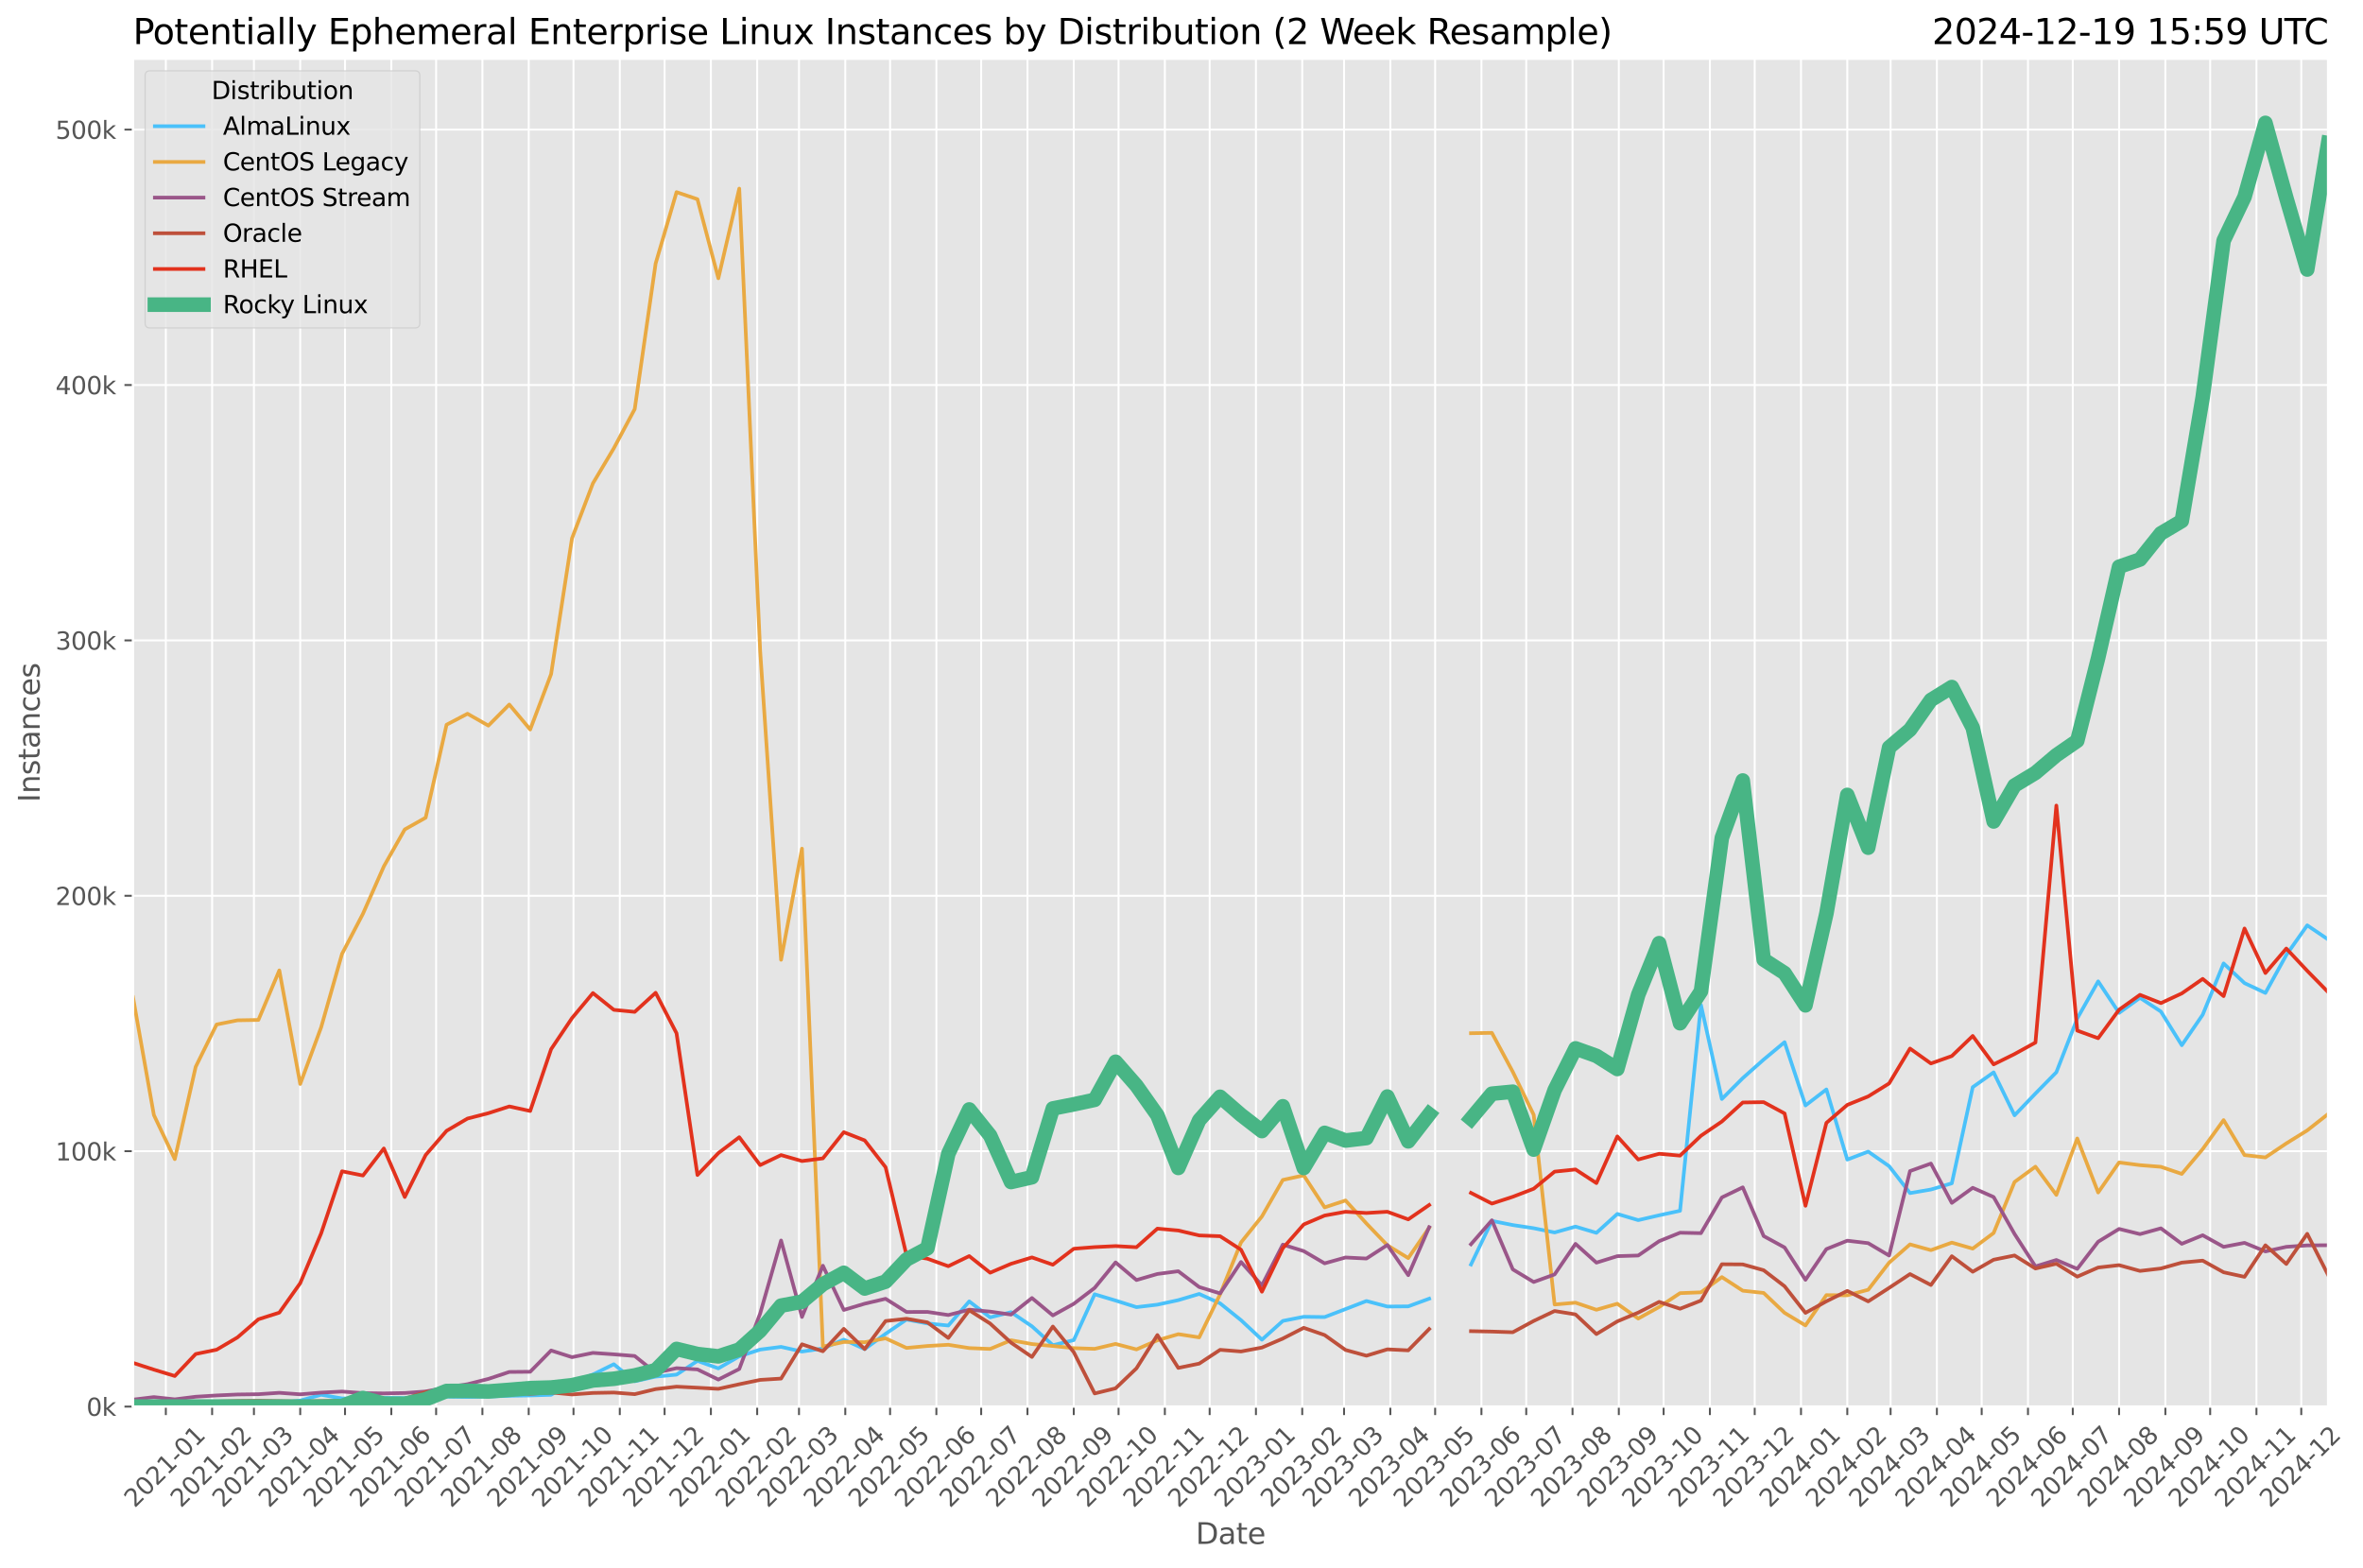 <?xml version="1.0" encoding="utf-8" standalone="no"?>
<!DOCTYPE svg PUBLIC "-//W3C//DTD SVG 1.1//EN"
  "http://www.w3.org/Graphics/SVG/1.1/DTD/svg11.dtd">
<svg xmlns:xlink="http://www.w3.org/1999/xlink" width="971.875pt" height="644.744pt" viewBox="0 0 971.875 644.744" xmlns="http://www.w3.org/2000/svg" version="1.1">
 <defs>
  <style type="text/css">*{stroke-linejoin: round; stroke-linecap: butt}</style>
 </defs>
 <g id="figure_1">
  <g id="patch_1">
   <path d="M 0 644.744 
L 971.875 644.744 
L 971.875 0 
L 0 0 
z
" style="fill: #ffffff"/>
  </g>
  <g id="axes_1">
   <g id="patch_2">
    <path d="M 54.692 578.542 
L 957.536 578.542 
L 957.536 24.142 
L 54.692 24.142 
z
" style="fill: #e5e5e5"/>
   </g>
   <g id="matplotlib.axis_1">
    <g id="xtick_1">
     <g id="line2d_1">
      <path d="M 68.204 578.542 
L 68.204 24.142 
" clip-path="url(#p7b26abc13a)" style="fill: none; stroke: #ffffff; stroke-width: 0.8; stroke-linecap: square"/>
     </g>
     <g id="line2d_2">
      <defs>
       <path id="mf6cbfa3e18" d="M 0 0 
L 0 3.5 
" style="stroke: #555555; stroke-width: 0.8"/>
      </defs>
      <g>
       <use xlink:href="#mf6cbfa3e18" x="68.204" y="578.542" style="fill: #555555; stroke: #555555; stroke-width: 0.8"/>
      </g>
     </g>
     <g id="text_1">
      <!-- 2021-01 -->
      <g style="fill: #555555" transform="translate(55.383 620.46) rotate(-45) scale(0.1 -0.1)">
       <defs>
        <path id="DejaVuSans-32" d="M 1228 531 
L 3431 531 
L 3431 0 
L 469 0 
L 469 531 
Q 828 903 1448 1529 
Q 2069 2156 2228 2338 
Q 2531 2678 2651 2914 
Q 2772 3150 2772 3378 
Q 2772 3750 2511 3984 
Q 2250 4219 1831 4219 
Q 1534 4219 1204 4116 
Q 875 4013 500 3803 
L 500 4441 
Q 881 4594 1212 4672 
Q 1544 4750 1819 4750 
Q 2544 4750 2975 4387 
Q 3406 4025 3406 3419 
Q 3406 3131 3298 2873 
Q 3191 2616 2906 2266 
Q 2828 2175 2409 1742 
Q 1991 1309 1228 531 
z
" transform="scale(0.016)"/>
        <path id="DejaVuSans-30" d="M 2034 4250 
Q 1547 4250 1301 3770 
Q 1056 3291 1056 2328 
Q 1056 1369 1301 889 
Q 1547 409 2034 409 
Q 2525 409 2770 889 
Q 3016 1369 3016 2328 
Q 3016 3291 2770 3770 
Q 2525 4250 2034 4250 
z
M 2034 4750 
Q 2819 4750 3233 4129 
Q 3647 3509 3647 2328 
Q 3647 1150 3233 529 
Q 2819 -91 2034 -91 
Q 1250 -91 836 529 
Q 422 1150 422 2328 
Q 422 3509 836 4129 
Q 1250 4750 2034 4750 
z
" transform="scale(0.016)"/>
        <path id="DejaVuSans-31" d="M 794 531 
L 1825 531 
L 1825 4091 
L 703 3866 
L 703 4441 
L 1819 4666 
L 2450 4666 
L 2450 531 
L 3481 531 
L 3481 0 
L 794 0 
L 794 531 
z
" transform="scale(0.016)"/>
        <path id="DejaVuSans-2d" d="M 313 2009 
L 1997 2009 
L 1997 1497 
L 313 1497 
L 313 2009 
z
" transform="scale(0.016)"/>
       </defs>
       <use xlink:href="#DejaVuSans-32"/>
       <use xlink:href="#DejaVuSans-30" x="63.623"/>
       <use xlink:href="#DejaVuSans-32" x="127.246"/>
       <use xlink:href="#DejaVuSans-31" x="190.869"/>
       <use xlink:href="#DejaVuSans-2d" x="254.492"/>
       <use xlink:href="#DejaVuSans-30" x="290.576"/>
       <use xlink:href="#DejaVuSans-31" x="354.199"/>
      </g>
     </g>
    </g>
    <g id="xtick_2">
     <g id="line2d_3">
      <path d="M 87.243 578.542 
L 87.243 24.142 
" clip-path="url(#p7b26abc13a)" style="fill: none; stroke: #ffffff; stroke-width: 0.8; stroke-linecap: square"/>
     </g>
     <g id="line2d_4">
      <g>
       <use xlink:href="#mf6cbfa3e18" x="87.243" y="578.542" style="fill: #555555; stroke: #555555; stroke-width: 0.8"/>
      </g>
     </g>
     <g id="text_2">
      <!-- 2021-02 -->
      <g style="fill: #555555" transform="translate(74.422 620.46) rotate(-45) scale(0.1 -0.1)">
       <use xlink:href="#DejaVuSans-32"/>
       <use xlink:href="#DejaVuSans-30" x="63.623"/>
       <use xlink:href="#DejaVuSans-32" x="127.246"/>
       <use xlink:href="#DejaVuSans-31" x="190.869"/>
       <use xlink:href="#DejaVuSans-2d" x="254.492"/>
       <use xlink:href="#DejaVuSans-30" x="290.576"/>
       <use xlink:href="#DejaVuSans-32" x="354.199"/>
      </g>
     </g>
    </g>
    <g id="xtick_3">
     <g id="line2d_5">
      <path d="M 104.44 578.542 
L 104.44 24.142 
" clip-path="url(#p7b26abc13a)" style="fill: none; stroke: #ffffff; stroke-width: 0.8; stroke-linecap: square"/>
     </g>
     <g id="line2d_6">
      <g>
       <use xlink:href="#mf6cbfa3e18" x="104.44" y="578.542" style="fill: #555555; stroke: #555555; stroke-width: 0.8"/>
      </g>
     </g>
     <g id="text_3">
      <!-- 2021-03 -->
      <g style="fill: #555555" transform="translate(91.619 620.46) rotate(-45) scale(0.1 -0.1)">
       <defs>
        <path id="DejaVuSans-33" d="M 2597 2516 
Q 3050 2419 3304 2112 
Q 3559 1806 3559 1356 
Q 3559 666 3084 287 
Q 2609 -91 1734 -91 
Q 1441 -91 1130 -33 
Q 819 25 488 141 
L 488 750 
Q 750 597 1062 519 
Q 1375 441 1716 441 
Q 2309 441 2620 675 
Q 2931 909 2931 1356 
Q 2931 1769 2642 2001 
Q 2353 2234 1838 2234 
L 1294 2234 
L 1294 2753 
L 1863 2753 
Q 2328 2753 2575 2939 
Q 2822 3125 2822 3475 
Q 2822 3834 2567 4026 
Q 2313 4219 1838 4219 
Q 1578 4219 1281 4162 
Q 984 4106 628 3988 
L 628 4550 
Q 988 4650 1302 4700 
Q 1616 4750 1894 4750 
Q 2613 4750 3031 4423 
Q 3450 4097 3450 3541 
Q 3450 3153 3228 2886 
Q 3006 2619 2597 2516 
z
" transform="scale(0.016)"/>
       </defs>
       <use xlink:href="#DejaVuSans-32"/>
       <use xlink:href="#DejaVuSans-30" x="63.623"/>
       <use xlink:href="#DejaVuSans-32" x="127.246"/>
       <use xlink:href="#DejaVuSans-31" x="190.869"/>
       <use xlink:href="#DejaVuSans-2d" x="254.492"/>
       <use xlink:href="#DejaVuSans-30" x="290.576"/>
       <use xlink:href="#DejaVuSans-33" x="354.199"/>
      </g>
     </g>
    </g>
    <g id="xtick_4">
     <g id="line2d_7">
      <path d="M 123.48 578.542 
L 123.48 24.142 
" clip-path="url(#p7b26abc13a)" style="fill: none; stroke: #ffffff; stroke-width: 0.8; stroke-linecap: square"/>
     </g>
     <g id="line2d_8">
      <g>
       <use xlink:href="#mf6cbfa3e18" x="123.48" y="578.542" style="fill: #555555; stroke: #555555; stroke-width: 0.8"/>
      </g>
     </g>
     <g id="text_4">
      <!-- 2021-04 -->
      <g style="fill: #555555" transform="translate(110.659 620.46) rotate(-45) scale(0.1 -0.1)">
       <defs>
        <path id="DejaVuSans-34" d="M 2419 4116 
L 825 1625 
L 2419 1625 
L 2419 4116 
z
M 2253 4666 
L 3047 4666 
L 3047 1625 
L 3713 1625 
L 3713 1100 
L 3047 1100 
L 3047 0 
L 2419 0 
L 2419 1100 
L 313 1100 
L 313 1709 
L 2253 4666 
z
" transform="scale(0.016)"/>
       </defs>
       <use xlink:href="#DejaVuSans-32"/>
       <use xlink:href="#DejaVuSans-30" x="63.623"/>
       <use xlink:href="#DejaVuSans-32" x="127.246"/>
       <use xlink:href="#DejaVuSans-31" x="190.869"/>
       <use xlink:href="#DejaVuSans-2d" x="254.492"/>
       <use xlink:href="#DejaVuSans-30" x="290.576"/>
       <use xlink:href="#DejaVuSans-34" x="354.199"/>
      </g>
     </g>
    </g>
    <g id="xtick_5">
     <g id="line2d_9">
      <path d="M 141.905 578.542 
L 141.905 24.142 
" clip-path="url(#p7b26abc13a)" style="fill: none; stroke: #ffffff; stroke-width: 0.8; stroke-linecap: square"/>
     </g>
     <g id="line2d_10">
      <g>
       <use xlink:href="#mf6cbfa3e18" x="141.905" y="578.542" style="fill: #555555; stroke: #555555; stroke-width: 0.8"/>
      </g>
     </g>
     <g id="text_5">
      <!-- 2021-05 -->
      <g style="fill: #555555" transform="translate(129.084 620.46) rotate(-45) scale(0.1 -0.1)">
       <defs>
        <path id="DejaVuSans-35" d="M 691 4666 
L 3169 4666 
L 3169 4134 
L 1269 4134 
L 1269 2991 
Q 1406 3038 1543 3061 
Q 1681 3084 1819 3084 
Q 2600 3084 3056 2656 
Q 3513 2228 3513 1497 
Q 3513 744 3044 326 
Q 2575 -91 1722 -91 
Q 1428 -91 1123 -41 
Q 819 9 494 109 
L 494 744 
Q 775 591 1075 516 
Q 1375 441 1709 441 
Q 2250 441 2565 725 
Q 2881 1009 2881 1497 
Q 2881 1984 2565 2268 
Q 2250 2553 1709 2553 
Q 1456 2553 1204 2497 
Q 953 2441 691 2322 
L 691 4666 
z
" transform="scale(0.016)"/>
       </defs>
       <use xlink:href="#DejaVuSans-32"/>
       <use xlink:href="#DejaVuSans-30" x="63.623"/>
       <use xlink:href="#DejaVuSans-32" x="127.246"/>
       <use xlink:href="#DejaVuSans-31" x="190.869"/>
       <use xlink:href="#DejaVuSans-2d" x="254.492"/>
       <use xlink:href="#DejaVuSans-30" x="290.576"/>
       <use xlink:href="#DejaVuSans-35" x="354.199"/>
      </g>
     </g>
    </g>
    <g id="xtick_6">
     <g id="line2d_11">
      <path d="M 160.945 578.542 
L 160.945 24.142 
" clip-path="url(#p7b26abc13a)" style="fill: none; stroke: #ffffff; stroke-width: 0.8; stroke-linecap: square"/>
     </g>
     <g id="line2d_12">
      <g>
       <use xlink:href="#mf6cbfa3e18" x="160.945" y="578.542" style="fill: #555555; stroke: #555555; stroke-width: 0.8"/>
      </g>
     </g>
     <g id="text_6">
      <!-- 2021-06 -->
      <g style="fill: #555555" transform="translate(148.124 620.46) rotate(-45) scale(0.1 -0.1)">
       <defs>
        <path id="DejaVuSans-36" d="M 2113 2584 
Q 1688 2584 1439 2293 
Q 1191 2003 1191 1497 
Q 1191 994 1439 701 
Q 1688 409 2113 409 
Q 2538 409 2786 701 
Q 3034 994 3034 1497 
Q 3034 2003 2786 2293 
Q 2538 2584 2113 2584 
z
M 3366 4563 
L 3366 3988 
Q 3128 4100 2886 4159 
Q 2644 4219 2406 4219 
Q 1781 4219 1451 3797 
Q 1122 3375 1075 2522 
Q 1259 2794 1537 2939 
Q 1816 3084 2150 3084 
Q 2853 3084 3261 2657 
Q 3669 2231 3669 1497 
Q 3669 778 3244 343 
Q 2819 -91 2113 -91 
Q 1303 -91 875 529 
Q 447 1150 447 2328 
Q 447 3434 972 4092 
Q 1497 4750 2381 4750 
Q 2619 4750 2861 4703 
Q 3103 4656 3366 4563 
z
" transform="scale(0.016)"/>
       </defs>
       <use xlink:href="#DejaVuSans-32"/>
       <use xlink:href="#DejaVuSans-30" x="63.623"/>
       <use xlink:href="#DejaVuSans-32" x="127.246"/>
       <use xlink:href="#DejaVuSans-31" x="190.869"/>
       <use xlink:href="#DejaVuSans-2d" x="254.492"/>
       <use xlink:href="#DejaVuSans-30" x="290.576"/>
       <use xlink:href="#DejaVuSans-36" x="354.199"/>
      </g>
     </g>
    </g>
    <g id="xtick_7">
     <g id="line2d_13">
      <path d="M 179.37 578.542 
L 179.37 24.142 
" clip-path="url(#p7b26abc13a)" style="fill: none; stroke: #ffffff; stroke-width: 0.8; stroke-linecap: square"/>
     </g>
     <g id="line2d_14">
      <g>
       <use xlink:href="#mf6cbfa3e18" x="179.37" y="578.542" style="fill: #555555; stroke: #555555; stroke-width: 0.8"/>
      </g>
     </g>
     <g id="text_7">
      <!-- 2021-07 -->
      <g style="fill: #555555" transform="translate(166.549 620.46) rotate(-45) scale(0.1 -0.1)">
       <defs>
        <path id="DejaVuSans-37" d="M 525 4666 
L 3525 4666 
L 3525 4397 
L 1831 0 
L 1172 0 
L 2766 4134 
L 525 4134 
L 525 4666 
z
" transform="scale(0.016)"/>
       </defs>
       <use xlink:href="#DejaVuSans-32"/>
       <use xlink:href="#DejaVuSans-30" x="63.623"/>
       <use xlink:href="#DejaVuSans-32" x="127.246"/>
       <use xlink:href="#DejaVuSans-31" x="190.869"/>
       <use xlink:href="#DejaVuSans-2d" x="254.492"/>
       <use xlink:href="#DejaVuSans-30" x="290.576"/>
       <use xlink:href="#DejaVuSans-37" x="354.199"/>
      </g>
     </g>
    </g>
    <g id="xtick_8">
     <g id="line2d_15">
      <path d="M 198.41 578.542 
L 198.41 24.142 
" clip-path="url(#p7b26abc13a)" style="fill: none; stroke: #ffffff; stroke-width: 0.8; stroke-linecap: square"/>
     </g>
     <g id="line2d_16">
      <g>
       <use xlink:href="#mf6cbfa3e18" x="198.41" y="578.542" style="fill: #555555; stroke: #555555; stroke-width: 0.8"/>
      </g>
     </g>
     <g id="text_8">
      <!-- 2021-08 -->
      <g style="fill: #555555" transform="translate(185.589 620.46) rotate(-45) scale(0.1 -0.1)">
       <defs>
        <path id="DejaVuSans-38" d="M 2034 2216 
Q 1584 2216 1326 1975 
Q 1069 1734 1069 1313 
Q 1069 891 1326 650 
Q 1584 409 2034 409 
Q 2484 409 2743 651 
Q 3003 894 3003 1313 
Q 3003 1734 2745 1975 
Q 2488 2216 2034 2216 
z
M 1403 2484 
Q 997 2584 770 2862 
Q 544 3141 544 3541 
Q 544 4100 942 4425 
Q 1341 4750 2034 4750 
Q 2731 4750 3128 4425 
Q 3525 4100 3525 3541 
Q 3525 3141 3298 2862 
Q 3072 2584 2669 2484 
Q 3125 2378 3379 2068 
Q 3634 1759 3634 1313 
Q 3634 634 3220 271 
Q 2806 -91 2034 -91 
Q 1263 -91 848 271 
Q 434 634 434 1313 
Q 434 1759 690 2068 
Q 947 2378 1403 2484 
z
M 1172 3481 
Q 1172 3119 1398 2916 
Q 1625 2713 2034 2713 
Q 2441 2713 2670 2916 
Q 2900 3119 2900 3481 
Q 2900 3844 2670 4047 
Q 2441 4250 2034 4250 
Q 1625 4250 1398 4047 
Q 1172 3844 1172 3481 
z
" transform="scale(0.016)"/>
       </defs>
       <use xlink:href="#DejaVuSans-32"/>
       <use xlink:href="#DejaVuSans-30" x="63.623"/>
       <use xlink:href="#DejaVuSans-32" x="127.246"/>
       <use xlink:href="#DejaVuSans-31" x="190.869"/>
       <use xlink:href="#DejaVuSans-2d" x="254.492"/>
       <use xlink:href="#DejaVuSans-30" x="290.576"/>
       <use xlink:href="#DejaVuSans-38" x="354.199"/>
      </g>
     </g>
    </g>
    <g id="xtick_9">
     <g id="line2d_17">
      <path d="M 217.449 578.542 
L 217.449 24.142 
" clip-path="url(#p7b26abc13a)" style="fill: none; stroke: #ffffff; stroke-width: 0.8; stroke-linecap: square"/>
     </g>
     <g id="line2d_18">
      <g>
       <use xlink:href="#mf6cbfa3e18" x="217.449" y="578.542" style="fill: #555555; stroke: #555555; stroke-width: 0.8"/>
      </g>
     </g>
     <g id="text_9">
      <!-- 2021-09 -->
      <g style="fill: #555555" transform="translate(204.628 620.46) rotate(-45) scale(0.1 -0.1)">
       <defs>
        <path id="DejaVuSans-39" d="M 703 97 
L 703 672 
Q 941 559 1184 500 
Q 1428 441 1663 441 
Q 2288 441 2617 861 
Q 2947 1281 2994 2138 
Q 2813 1869 2534 1725 
Q 2256 1581 1919 1581 
Q 1219 1581 811 2004 
Q 403 2428 403 3163 
Q 403 3881 828 4315 
Q 1253 4750 1959 4750 
Q 2769 4750 3195 4129 
Q 3622 3509 3622 2328 
Q 3622 1225 3098 567 
Q 2575 -91 1691 -91 
Q 1453 -91 1209 -44 
Q 966 3 703 97 
z
M 1959 2075 
Q 2384 2075 2632 2365 
Q 2881 2656 2881 3163 
Q 2881 3666 2632 3958 
Q 2384 4250 1959 4250 
Q 1534 4250 1286 3958 
Q 1038 3666 1038 3163 
Q 1038 2656 1286 2365 
Q 1534 2075 1959 2075 
z
" transform="scale(0.016)"/>
       </defs>
       <use xlink:href="#DejaVuSans-32"/>
       <use xlink:href="#DejaVuSans-30" x="63.623"/>
       <use xlink:href="#DejaVuSans-32" x="127.246"/>
       <use xlink:href="#DejaVuSans-31" x="190.869"/>
       <use xlink:href="#DejaVuSans-2d" x="254.492"/>
       <use xlink:href="#DejaVuSans-30" x="290.576"/>
       <use xlink:href="#DejaVuSans-39" x="354.199"/>
      </g>
     </g>
    </g>
    <g id="xtick_10">
     <g id="line2d_19">
      <path d="M 235.875 578.542 
L 235.875 24.142 
" clip-path="url(#p7b26abc13a)" style="fill: none; stroke: #ffffff; stroke-width: 0.8; stroke-linecap: square"/>
     </g>
     <g id="line2d_20">
      <g>
       <use xlink:href="#mf6cbfa3e18" x="235.875" y="578.542" style="fill: #555555; stroke: #555555; stroke-width: 0.8"/>
      </g>
     </g>
     <g id="text_10">
      <!-- 2021-10 -->
      <g style="fill: #555555" transform="translate(223.054 620.46) rotate(-45) scale(0.1 -0.1)">
       <use xlink:href="#DejaVuSans-32"/>
       <use xlink:href="#DejaVuSans-30" x="63.623"/>
       <use xlink:href="#DejaVuSans-32" x="127.246"/>
       <use xlink:href="#DejaVuSans-31" x="190.869"/>
       <use xlink:href="#DejaVuSans-2d" x="254.492"/>
       <use xlink:href="#DejaVuSans-31" x="290.576"/>
       <use xlink:href="#DejaVuSans-30" x="354.199"/>
      </g>
     </g>
    </g>
    <g id="xtick_11">
     <g id="line2d_21">
      <path d="M 254.914 578.542 
L 254.914 24.142 
" clip-path="url(#p7b26abc13a)" style="fill: none; stroke: #ffffff; stroke-width: 0.8; stroke-linecap: square"/>
     </g>
     <g id="line2d_22">
      <g>
       <use xlink:href="#mf6cbfa3e18" x="254.914" y="578.542" style="fill: #555555; stroke: #555555; stroke-width: 0.8"/>
      </g>
     </g>
     <g id="text_11">
      <!-- 2021-11 -->
      <g style="fill: #555555" transform="translate(242.093 620.46) rotate(-45) scale(0.1 -0.1)">
       <use xlink:href="#DejaVuSans-32"/>
       <use xlink:href="#DejaVuSans-30" x="63.623"/>
       <use xlink:href="#DejaVuSans-32" x="127.246"/>
       <use xlink:href="#DejaVuSans-31" x="190.869"/>
       <use xlink:href="#DejaVuSans-2d" x="254.492"/>
       <use xlink:href="#DejaVuSans-31" x="290.576"/>
       <use xlink:href="#DejaVuSans-31" x="354.199"/>
      </g>
     </g>
    </g>
    <g id="xtick_12">
     <g id="line2d_23">
      <path d="M 273.34 578.542 
L 273.34 24.142 
" clip-path="url(#p7b26abc13a)" style="fill: none; stroke: #ffffff; stroke-width: 0.8; stroke-linecap: square"/>
     </g>
     <g id="line2d_24">
      <g>
       <use xlink:href="#mf6cbfa3e18" x="273.34" y="578.542" style="fill: #555555; stroke: #555555; stroke-width: 0.8"/>
      </g>
     </g>
     <g id="text_12">
      <!-- 2021-12 -->
      <g style="fill: #555555" transform="translate(260.519 620.46) rotate(-45) scale(0.1 -0.1)">
       <use xlink:href="#DejaVuSans-32"/>
       <use xlink:href="#DejaVuSans-30" x="63.623"/>
       <use xlink:href="#DejaVuSans-32" x="127.246"/>
       <use xlink:href="#DejaVuSans-31" x="190.869"/>
       <use xlink:href="#DejaVuSans-2d" x="254.492"/>
       <use xlink:href="#DejaVuSans-31" x="290.576"/>
       <use xlink:href="#DejaVuSans-32" x="354.199"/>
      </g>
     </g>
    </g>
    <g id="xtick_13">
     <g id="line2d_25">
      <path d="M 292.379 578.542 
L 292.379 24.142 
" clip-path="url(#p7b26abc13a)" style="fill: none; stroke: #ffffff; stroke-width: 0.8; stroke-linecap: square"/>
     </g>
     <g id="line2d_26">
      <g>
       <use xlink:href="#mf6cbfa3e18" x="292.379" y="578.542" style="fill: #555555; stroke: #555555; stroke-width: 0.8"/>
      </g>
     </g>
     <g id="text_13">
      <!-- 2022-01 -->
      <g style="fill: #555555" transform="translate(279.558 620.46) rotate(-45) scale(0.1 -0.1)">
       <use xlink:href="#DejaVuSans-32"/>
       <use xlink:href="#DejaVuSans-30" x="63.623"/>
       <use xlink:href="#DejaVuSans-32" x="127.246"/>
       <use xlink:href="#DejaVuSans-32" x="190.869"/>
       <use xlink:href="#DejaVuSans-2d" x="254.492"/>
       <use xlink:href="#DejaVuSans-30" x="290.576"/>
       <use xlink:href="#DejaVuSans-31" x="354.199"/>
      </g>
     </g>
    </g>
    <g id="xtick_14">
     <g id="line2d_27">
      <path d="M 311.419 578.542 
L 311.419 24.142 
" clip-path="url(#p7b26abc13a)" style="fill: none; stroke: #ffffff; stroke-width: 0.8; stroke-linecap: square"/>
     </g>
     <g id="line2d_28">
      <g>
       <use xlink:href="#mf6cbfa3e18" x="311.419" y="578.542" style="fill: #555555; stroke: #555555; stroke-width: 0.8"/>
      </g>
     </g>
     <g id="text_14">
      <!-- 2022-02 -->
      <g style="fill: #555555" transform="translate(298.598 620.46) rotate(-45) scale(0.1 -0.1)">
       <use xlink:href="#DejaVuSans-32"/>
       <use xlink:href="#DejaVuSans-30" x="63.623"/>
       <use xlink:href="#DejaVuSans-32" x="127.246"/>
       <use xlink:href="#DejaVuSans-32" x="190.869"/>
       <use xlink:href="#DejaVuSans-2d" x="254.492"/>
       <use xlink:href="#DejaVuSans-30" x="290.576"/>
       <use xlink:href="#DejaVuSans-32" x="354.199"/>
      </g>
     </g>
    </g>
    <g id="xtick_15">
     <g id="line2d_29">
      <path d="M 328.616 578.542 
L 328.616 24.142 
" clip-path="url(#p7b26abc13a)" style="fill: none; stroke: #ffffff; stroke-width: 0.8; stroke-linecap: square"/>
     </g>
     <g id="line2d_30">
      <g>
       <use xlink:href="#mf6cbfa3e18" x="328.616" y="578.542" style="fill: #555555; stroke: #555555; stroke-width: 0.8"/>
      </g>
     </g>
     <g id="text_15">
      <!-- 2022-03 -->
      <g style="fill: #555555" transform="translate(315.795 620.46) rotate(-45) scale(0.1 -0.1)">
       <use xlink:href="#DejaVuSans-32"/>
       <use xlink:href="#DejaVuSans-30" x="63.623"/>
       <use xlink:href="#DejaVuSans-32" x="127.246"/>
       <use xlink:href="#DejaVuSans-32" x="190.869"/>
       <use xlink:href="#DejaVuSans-2d" x="254.492"/>
       <use xlink:href="#DejaVuSans-30" x="290.576"/>
       <use xlink:href="#DejaVuSans-33" x="354.199"/>
      </g>
     </g>
    </g>
    <g id="xtick_16">
     <g id="line2d_31">
      <path d="M 347.656 578.542 
L 347.656 24.142 
" clip-path="url(#p7b26abc13a)" style="fill: none; stroke: #ffffff; stroke-width: 0.8; stroke-linecap: square"/>
     </g>
     <g id="line2d_32">
      <g>
       <use xlink:href="#mf6cbfa3e18" x="347.656" y="578.542" style="fill: #555555; stroke: #555555; stroke-width: 0.8"/>
      </g>
     </g>
     <g id="text_16">
      <!-- 2022-04 -->
      <g style="fill: #555555" transform="translate(334.834 620.46) rotate(-45) scale(0.1 -0.1)">
       <use xlink:href="#DejaVuSans-32"/>
       <use xlink:href="#DejaVuSans-30" x="63.623"/>
       <use xlink:href="#DejaVuSans-32" x="127.246"/>
       <use xlink:href="#DejaVuSans-32" x="190.869"/>
       <use xlink:href="#DejaVuSans-2d" x="254.492"/>
       <use xlink:href="#DejaVuSans-30" x="290.576"/>
       <use xlink:href="#DejaVuSans-34" x="354.199"/>
      </g>
     </g>
    </g>
    <g id="xtick_17">
     <g id="line2d_33">
      <path d="M 366.081 578.542 
L 366.081 24.142 
" clip-path="url(#p7b26abc13a)" style="fill: none; stroke: #ffffff; stroke-width: 0.8; stroke-linecap: square"/>
     </g>
     <g id="line2d_34">
      <g>
       <use xlink:href="#mf6cbfa3e18" x="366.081" y="578.542" style="fill: #555555; stroke: #555555; stroke-width: 0.8"/>
      </g>
     </g>
     <g id="text_17">
      <!-- 2022-05 -->
      <g style="fill: #555555" transform="translate(353.26 620.46) rotate(-45) scale(0.1 -0.1)">
       <use xlink:href="#DejaVuSans-32"/>
       <use xlink:href="#DejaVuSans-30" x="63.623"/>
       <use xlink:href="#DejaVuSans-32" x="127.246"/>
       <use xlink:href="#DejaVuSans-32" x="190.869"/>
       <use xlink:href="#DejaVuSans-2d" x="254.492"/>
       <use xlink:href="#DejaVuSans-30" x="290.576"/>
       <use xlink:href="#DejaVuSans-35" x="354.199"/>
      </g>
     </g>
    </g>
    <g id="xtick_18">
     <g id="line2d_35">
      <path d="M 385.12 578.542 
L 385.12 24.142 
" clip-path="url(#p7b26abc13a)" style="fill: none; stroke: #ffffff; stroke-width: 0.8; stroke-linecap: square"/>
     </g>
     <g id="line2d_36">
      <g>
       <use xlink:href="#mf6cbfa3e18" x="385.12" y="578.542" style="fill: #555555; stroke: #555555; stroke-width: 0.8"/>
      </g>
     </g>
     <g id="text_18">
      <!-- 2022-06 -->
      <g style="fill: #555555" transform="translate(372.299 620.46) rotate(-45) scale(0.1 -0.1)">
       <use xlink:href="#DejaVuSans-32"/>
       <use xlink:href="#DejaVuSans-30" x="63.623"/>
       <use xlink:href="#DejaVuSans-32" x="127.246"/>
       <use xlink:href="#DejaVuSans-32" x="190.869"/>
       <use xlink:href="#DejaVuSans-2d" x="254.492"/>
       <use xlink:href="#DejaVuSans-30" x="290.576"/>
       <use xlink:href="#DejaVuSans-36" x="354.199"/>
      </g>
     </g>
    </g>
    <g id="xtick_19">
     <g id="line2d_37">
      <path d="M 403.546 578.542 
L 403.546 24.142 
" clip-path="url(#p7b26abc13a)" style="fill: none; stroke: #ffffff; stroke-width: 0.8; stroke-linecap: square"/>
     </g>
     <g id="line2d_38">
      <g>
       <use xlink:href="#mf6cbfa3e18" x="403.546" y="578.542" style="fill: #555555; stroke: #555555; stroke-width: 0.8"/>
      </g>
     </g>
     <g id="text_19">
      <!-- 2022-07 -->
      <g style="fill: #555555" transform="translate(390.725 620.46) rotate(-45) scale(0.1 -0.1)">
       <use xlink:href="#DejaVuSans-32"/>
       <use xlink:href="#DejaVuSans-30" x="63.623"/>
       <use xlink:href="#DejaVuSans-32" x="127.246"/>
       <use xlink:href="#DejaVuSans-32" x="190.869"/>
       <use xlink:href="#DejaVuSans-2d" x="254.492"/>
       <use xlink:href="#DejaVuSans-30" x="290.576"/>
       <use xlink:href="#DejaVuSans-37" x="354.199"/>
      </g>
     </g>
    </g>
    <g id="xtick_20">
     <g id="line2d_39">
      <path d="M 422.585 578.542 
L 422.585 24.142 
" clip-path="url(#p7b26abc13a)" style="fill: none; stroke: #ffffff; stroke-width: 0.8; stroke-linecap: square"/>
     </g>
     <g id="line2d_40">
      <g>
       <use xlink:href="#mf6cbfa3e18" x="422.585" y="578.542" style="fill: #555555; stroke: #555555; stroke-width: 0.8"/>
      </g>
     </g>
     <g id="text_20">
      <!-- 2022-08 -->
      <g style="fill: #555555" transform="translate(409.764 620.46) rotate(-45) scale(0.1 -0.1)">
       <use xlink:href="#DejaVuSans-32"/>
       <use xlink:href="#DejaVuSans-30" x="63.623"/>
       <use xlink:href="#DejaVuSans-32" x="127.246"/>
       <use xlink:href="#DejaVuSans-32" x="190.869"/>
       <use xlink:href="#DejaVuSans-2d" x="254.492"/>
       <use xlink:href="#DejaVuSans-30" x="290.576"/>
       <use xlink:href="#DejaVuSans-38" x="354.199"/>
      </g>
     </g>
    </g>
    <g id="xtick_21">
     <g id="line2d_41">
      <path d="M 441.625 578.542 
L 441.625 24.142 
" clip-path="url(#p7b26abc13a)" style="fill: none; stroke: #ffffff; stroke-width: 0.8; stroke-linecap: square"/>
     </g>
     <g id="line2d_42">
      <g>
       <use xlink:href="#mf6cbfa3e18" x="441.625" y="578.542" style="fill: #555555; stroke: #555555; stroke-width: 0.8"/>
      </g>
     </g>
     <g id="text_21">
      <!-- 2022-09 -->
      <g style="fill: #555555" transform="translate(428.804 620.46) rotate(-45) scale(0.1 -0.1)">
       <use xlink:href="#DejaVuSans-32"/>
       <use xlink:href="#DejaVuSans-30" x="63.623"/>
       <use xlink:href="#DejaVuSans-32" x="127.246"/>
       <use xlink:href="#DejaVuSans-32" x="190.869"/>
       <use xlink:href="#DejaVuSans-2d" x="254.492"/>
       <use xlink:href="#DejaVuSans-30" x="290.576"/>
       <use xlink:href="#DejaVuSans-39" x="354.199"/>
      </g>
     </g>
    </g>
    <g id="xtick_22">
     <g id="line2d_43">
      <path d="M 460.05 578.542 
L 460.05 24.142 
" clip-path="url(#p7b26abc13a)" style="fill: none; stroke: #ffffff; stroke-width: 0.8; stroke-linecap: square"/>
     </g>
     <g id="line2d_44">
      <g>
       <use xlink:href="#mf6cbfa3e18" x="460.05" y="578.542" style="fill: #555555; stroke: #555555; stroke-width: 0.8"/>
      </g>
     </g>
     <g id="text_22">
      <!-- 2022-10 -->
      <g style="fill: #555555" transform="translate(447.229 620.46) rotate(-45) scale(0.1 -0.1)">
       <use xlink:href="#DejaVuSans-32"/>
       <use xlink:href="#DejaVuSans-30" x="63.623"/>
       <use xlink:href="#DejaVuSans-32" x="127.246"/>
       <use xlink:href="#DejaVuSans-32" x="190.869"/>
       <use xlink:href="#DejaVuSans-2d" x="254.492"/>
       <use xlink:href="#DejaVuSans-31" x="290.576"/>
       <use xlink:href="#DejaVuSans-30" x="354.199"/>
      </g>
     </g>
    </g>
    <g id="xtick_23">
     <g id="line2d_45">
      <path d="M 479.09 578.542 
L 479.09 24.142 
" clip-path="url(#p7b26abc13a)" style="fill: none; stroke: #ffffff; stroke-width: 0.8; stroke-linecap: square"/>
     </g>
     <g id="line2d_46">
      <g>
       <use xlink:href="#mf6cbfa3e18" x="479.09" y="578.542" style="fill: #555555; stroke: #555555; stroke-width: 0.8"/>
      </g>
     </g>
     <g id="text_23">
      <!-- 2022-11 -->
      <g style="fill: #555555" transform="translate(466.269 620.46) rotate(-45) scale(0.1 -0.1)">
       <use xlink:href="#DejaVuSans-32"/>
       <use xlink:href="#DejaVuSans-30" x="63.623"/>
       <use xlink:href="#DejaVuSans-32" x="127.246"/>
       <use xlink:href="#DejaVuSans-32" x="190.869"/>
       <use xlink:href="#DejaVuSans-2d" x="254.492"/>
       <use xlink:href="#DejaVuSans-31" x="290.576"/>
       <use xlink:href="#DejaVuSans-31" x="354.199"/>
      </g>
     </g>
    </g>
    <g id="xtick_24">
     <g id="line2d_47">
      <path d="M 497.515 578.542 
L 497.515 24.142 
" clip-path="url(#p7b26abc13a)" style="fill: none; stroke: #ffffff; stroke-width: 0.8; stroke-linecap: square"/>
     </g>
     <g id="line2d_48">
      <g>
       <use xlink:href="#mf6cbfa3e18" x="497.515" y="578.542" style="fill: #555555; stroke: #555555; stroke-width: 0.8"/>
      </g>
     </g>
     <g id="text_24">
      <!-- 2022-12 -->
      <g style="fill: #555555" transform="translate(484.694 620.46) rotate(-45) scale(0.1 -0.1)">
       <use xlink:href="#DejaVuSans-32"/>
       <use xlink:href="#DejaVuSans-30" x="63.623"/>
       <use xlink:href="#DejaVuSans-32" x="127.246"/>
       <use xlink:href="#DejaVuSans-32" x="190.869"/>
       <use xlink:href="#DejaVuSans-2d" x="254.492"/>
       <use xlink:href="#DejaVuSans-31" x="290.576"/>
       <use xlink:href="#DejaVuSans-32" x="354.199"/>
      </g>
     </g>
    </g>
    <g id="xtick_25">
     <g id="line2d_49">
      <path d="M 516.555 578.542 
L 516.555 24.142 
" clip-path="url(#p7b26abc13a)" style="fill: none; stroke: #ffffff; stroke-width: 0.8; stroke-linecap: square"/>
     </g>
     <g id="line2d_50">
      <g>
       <use xlink:href="#mf6cbfa3e18" x="516.555" y="578.542" style="fill: #555555; stroke: #555555; stroke-width: 0.8"/>
      </g>
     </g>
     <g id="text_25">
      <!-- 2023-01 -->
      <g style="fill: #555555" transform="translate(503.734 620.46) rotate(-45) scale(0.1 -0.1)">
       <use xlink:href="#DejaVuSans-32"/>
       <use xlink:href="#DejaVuSans-30" x="63.623"/>
       <use xlink:href="#DejaVuSans-32" x="127.246"/>
       <use xlink:href="#DejaVuSans-33" x="190.869"/>
       <use xlink:href="#DejaVuSans-2d" x="254.492"/>
       <use xlink:href="#DejaVuSans-30" x="290.576"/>
       <use xlink:href="#DejaVuSans-31" x="354.199"/>
      </g>
     </g>
    </g>
    <g id="xtick_26">
     <g id="line2d_51">
      <path d="M 535.594 578.542 
L 535.594 24.142 
" clip-path="url(#p7b26abc13a)" style="fill: none; stroke: #ffffff; stroke-width: 0.8; stroke-linecap: square"/>
     </g>
     <g id="line2d_52">
      <g>
       <use xlink:href="#mf6cbfa3e18" x="535.594" y="578.542" style="fill: #555555; stroke: #555555; stroke-width: 0.8"/>
      </g>
     </g>
     <g id="text_26">
      <!-- 2023-02 -->
      <g style="fill: #555555" transform="translate(522.773 620.46) rotate(-45) scale(0.1 -0.1)">
       <use xlink:href="#DejaVuSans-32"/>
       <use xlink:href="#DejaVuSans-30" x="63.623"/>
       <use xlink:href="#DejaVuSans-32" x="127.246"/>
       <use xlink:href="#DejaVuSans-33" x="190.869"/>
       <use xlink:href="#DejaVuSans-2d" x="254.492"/>
       <use xlink:href="#DejaVuSans-30" x="290.576"/>
       <use xlink:href="#DejaVuSans-32" x="354.199"/>
      </g>
     </g>
    </g>
    <g id="xtick_27">
     <g id="line2d_53">
      <path d="M 552.792 578.542 
L 552.792 24.142 
" clip-path="url(#p7b26abc13a)" style="fill: none; stroke: #ffffff; stroke-width: 0.8; stroke-linecap: square"/>
     </g>
     <g id="line2d_54">
      <g>
       <use xlink:href="#mf6cbfa3e18" x="552.792" y="578.542" style="fill: #555555; stroke: #555555; stroke-width: 0.8"/>
      </g>
     </g>
     <g id="text_27">
      <!-- 2023-03 -->
      <g style="fill: #555555" transform="translate(539.97 620.46) rotate(-45) scale(0.1 -0.1)">
       <use xlink:href="#DejaVuSans-32"/>
       <use xlink:href="#DejaVuSans-30" x="63.623"/>
       <use xlink:href="#DejaVuSans-32" x="127.246"/>
       <use xlink:href="#DejaVuSans-33" x="190.869"/>
       <use xlink:href="#DejaVuSans-2d" x="254.492"/>
       <use xlink:href="#DejaVuSans-30" x="290.576"/>
       <use xlink:href="#DejaVuSans-33" x="354.199"/>
      </g>
     </g>
    </g>
    <g id="xtick_28">
     <g id="line2d_55">
      <path d="M 571.831 578.542 
L 571.831 24.142 
" clip-path="url(#p7b26abc13a)" style="fill: none; stroke: #ffffff; stroke-width: 0.8; stroke-linecap: square"/>
     </g>
     <g id="line2d_56">
      <g>
       <use xlink:href="#mf6cbfa3e18" x="571.831" y="578.542" style="fill: #555555; stroke: #555555; stroke-width: 0.8"/>
      </g>
     </g>
     <g id="text_28">
      <!-- 2023-04 -->
      <g style="fill: #555555" transform="translate(559.01 620.46) rotate(-45) scale(0.1 -0.1)">
       <use xlink:href="#DejaVuSans-32"/>
       <use xlink:href="#DejaVuSans-30" x="63.623"/>
       <use xlink:href="#DejaVuSans-32" x="127.246"/>
       <use xlink:href="#DejaVuSans-33" x="190.869"/>
       <use xlink:href="#DejaVuSans-2d" x="254.492"/>
       <use xlink:href="#DejaVuSans-30" x="290.576"/>
       <use xlink:href="#DejaVuSans-34" x="354.199"/>
      </g>
     </g>
    </g>
    <g id="xtick_29">
     <g id="line2d_57">
      <path d="M 590.256 578.542 
L 590.256 24.142 
" clip-path="url(#p7b26abc13a)" style="fill: none; stroke: #ffffff; stroke-width: 0.8; stroke-linecap: square"/>
     </g>
     <g id="line2d_58">
      <g>
       <use xlink:href="#mf6cbfa3e18" x="590.256" y="578.542" style="fill: #555555; stroke: #555555; stroke-width: 0.8"/>
      </g>
     </g>
     <g id="text_29">
      <!-- 2023-05 -->
      <g style="fill: #555555" transform="translate(577.435 620.46) rotate(-45) scale(0.1 -0.1)">
       <use xlink:href="#DejaVuSans-32"/>
       <use xlink:href="#DejaVuSans-30" x="63.623"/>
       <use xlink:href="#DejaVuSans-32" x="127.246"/>
       <use xlink:href="#DejaVuSans-33" x="190.869"/>
       <use xlink:href="#DejaVuSans-2d" x="254.492"/>
       <use xlink:href="#DejaVuSans-30" x="290.576"/>
       <use xlink:href="#DejaVuSans-35" x="354.199"/>
      </g>
     </g>
    </g>
    <g id="xtick_30">
     <g id="line2d_59">
      <path d="M 609.296 578.542 
L 609.296 24.142 
" clip-path="url(#p7b26abc13a)" style="fill: none; stroke: #ffffff; stroke-width: 0.8; stroke-linecap: square"/>
     </g>
     <g id="line2d_60">
      <g>
       <use xlink:href="#mf6cbfa3e18" x="609.296" y="578.542" style="fill: #555555; stroke: #555555; stroke-width: 0.8"/>
      </g>
     </g>
     <g id="text_30">
      <!-- 2023-06 -->
      <g style="fill: #555555" transform="translate(596.475 620.46) rotate(-45) scale(0.1 -0.1)">
       <use xlink:href="#DejaVuSans-32"/>
       <use xlink:href="#DejaVuSans-30" x="63.623"/>
       <use xlink:href="#DejaVuSans-32" x="127.246"/>
       <use xlink:href="#DejaVuSans-33" x="190.869"/>
       <use xlink:href="#DejaVuSans-2d" x="254.492"/>
       <use xlink:href="#DejaVuSans-30" x="290.576"/>
       <use xlink:href="#DejaVuSans-36" x="354.199"/>
      </g>
     </g>
    </g>
    <g id="xtick_31">
     <g id="line2d_61">
      <path d="M 627.721 578.542 
L 627.721 24.142 
" clip-path="url(#p7b26abc13a)" style="fill: none; stroke: #ffffff; stroke-width: 0.8; stroke-linecap: square"/>
     </g>
     <g id="line2d_62">
      <g>
       <use xlink:href="#mf6cbfa3e18" x="627.721" y="578.542" style="fill: #555555; stroke: #555555; stroke-width: 0.8"/>
      </g>
     </g>
     <g id="text_31">
      <!-- 2023-07 -->
      <g style="fill: #555555" transform="translate(614.9 620.46) rotate(-45) scale(0.1 -0.1)">
       <use xlink:href="#DejaVuSans-32"/>
       <use xlink:href="#DejaVuSans-30" x="63.623"/>
       <use xlink:href="#DejaVuSans-32" x="127.246"/>
       <use xlink:href="#DejaVuSans-33" x="190.869"/>
       <use xlink:href="#DejaVuSans-2d" x="254.492"/>
       <use xlink:href="#DejaVuSans-30" x="290.576"/>
       <use xlink:href="#DejaVuSans-37" x="354.199"/>
      </g>
     </g>
    </g>
    <g id="xtick_32">
     <g id="line2d_63">
      <path d="M 646.761 578.542 
L 646.761 24.142 
" clip-path="url(#p7b26abc13a)" style="fill: none; stroke: #ffffff; stroke-width: 0.8; stroke-linecap: square"/>
     </g>
     <g id="line2d_64">
      <g>
       <use xlink:href="#mf6cbfa3e18" x="646.761" y="578.542" style="fill: #555555; stroke: #555555; stroke-width: 0.8"/>
      </g>
     </g>
     <g id="text_32">
      <!-- 2023-08 -->
      <g style="fill: #555555" transform="translate(633.94 620.46) rotate(-45) scale(0.1 -0.1)">
       <use xlink:href="#DejaVuSans-32"/>
       <use xlink:href="#DejaVuSans-30" x="63.623"/>
       <use xlink:href="#DejaVuSans-32" x="127.246"/>
       <use xlink:href="#DejaVuSans-33" x="190.869"/>
       <use xlink:href="#DejaVuSans-2d" x="254.492"/>
       <use xlink:href="#DejaVuSans-30" x="290.576"/>
       <use xlink:href="#DejaVuSans-38" x="354.199"/>
      </g>
     </g>
    </g>
    <g id="xtick_33">
     <g id="line2d_65">
      <path d="M 665.801 578.542 
L 665.801 24.142 
" clip-path="url(#p7b26abc13a)" style="fill: none; stroke: #ffffff; stroke-width: 0.8; stroke-linecap: square"/>
     </g>
     <g id="line2d_66">
      <g>
       <use xlink:href="#mf6cbfa3e18" x="665.801" y="578.542" style="fill: #555555; stroke: #555555; stroke-width: 0.8"/>
      </g>
     </g>
     <g id="text_33">
      <!-- 2023-09 -->
      <g style="fill: #555555" transform="translate(652.979 620.46) rotate(-45) scale(0.1 -0.1)">
       <use xlink:href="#DejaVuSans-32"/>
       <use xlink:href="#DejaVuSans-30" x="63.623"/>
       <use xlink:href="#DejaVuSans-32" x="127.246"/>
       <use xlink:href="#DejaVuSans-33" x="190.869"/>
       <use xlink:href="#DejaVuSans-2d" x="254.492"/>
       <use xlink:href="#DejaVuSans-30" x="290.576"/>
       <use xlink:href="#DejaVuSans-39" x="354.199"/>
      </g>
     </g>
    </g>
    <g id="xtick_34">
     <g id="line2d_67">
      <path d="M 684.226 578.542 
L 684.226 24.142 
" clip-path="url(#p7b26abc13a)" style="fill: none; stroke: #ffffff; stroke-width: 0.8; stroke-linecap: square"/>
     </g>
     <g id="line2d_68">
      <g>
       <use xlink:href="#mf6cbfa3e18" x="684.226" y="578.542" style="fill: #555555; stroke: #555555; stroke-width: 0.8"/>
      </g>
     </g>
     <g id="text_34">
      <!-- 2023-10 -->
      <g style="fill: #555555" transform="translate(671.405 620.46) rotate(-45) scale(0.1 -0.1)">
       <use xlink:href="#DejaVuSans-32"/>
       <use xlink:href="#DejaVuSans-30" x="63.623"/>
       <use xlink:href="#DejaVuSans-32" x="127.246"/>
       <use xlink:href="#DejaVuSans-33" x="190.869"/>
       <use xlink:href="#DejaVuSans-2d" x="254.492"/>
       <use xlink:href="#DejaVuSans-31" x="290.576"/>
       <use xlink:href="#DejaVuSans-30" x="354.199"/>
      </g>
     </g>
    </g>
    <g id="xtick_35">
     <g id="line2d_69">
      <path d="M 703.266 578.542 
L 703.266 24.142 
" clip-path="url(#p7b26abc13a)" style="fill: none; stroke: #ffffff; stroke-width: 0.8; stroke-linecap: square"/>
     </g>
     <g id="line2d_70">
      <g>
       <use xlink:href="#mf6cbfa3e18" x="703.266" y="578.542" style="fill: #555555; stroke: #555555; stroke-width: 0.8"/>
      </g>
     </g>
     <g id="text_35">
      <!-- 2023-11 -->
      <g style="fill: #555555" transform="translate(690.444 620.46) rotate(-45) scale(0.1 -0.1)">
       <use xlink:href="#DejaVuSans-32"/>
       <use xlink:href="#DejaVuSans-30" x="63.623"/>
       <use xlink:href="#DejaVuSans-32" x="127.246"/>
       <use xlink:href="#DejaVuSans-33" x="190.869"/>
       <use xlink:href="#DejaVuSans-2d" x="254.492"/>
       <use xlink:href="#DejaVuSans-31" x="290.576"/>
       <use xlink:href="#DejaVuSans-31" x="354.199"/>
      </g>
     </g>
    </g>
    <g id="xtick_36">
     <g id="line2d_71">
      <path d="M 721.691 578.542 
L 721.691 24.142 
" clip-path="url(#p7b26abc13a)" style="fill: none; stroke: #ffffff; stroke-width: 0.8; stroke-linecap: square"/>
     </g>
     <g id="line2d_72">
      <g>
       <use xlink:href="#mf6cbfa3e18" x="721.691" y="578.542" style="fill: #555555; stroke: #555555; stroke-width: 0.8"/>
      </g>
     </g>
     <g id="text_36">
      <!-- 2023-12 -->
      <g style="fill: #555555" transform="translate(708.87 620.46) rotate(-45) scale(0.1 -0.1)">
       <use xlink:href="#DejaVuSans-32"/>
       <use xlink:href="#DejaVuSans-30" x="63.623"/>
       <use xlink:href="#DejaVuSans-32" x="127.246"/>
       <use xlink:href="#DejaVuSans-33" x="190.869"/>
       <use xlink:href="#DejaVuSans-2d" x="254.492"/>
       <use xlink:href="#DejaVuSans-31" x="290.576"/>
       <use xlink:href="#DejaVuSans-32" x="354.199"/>
      </g>
     </g>
    </g>
    <g id="xtick_37">
     <g id="line2d_73">
      <path d="M 740.73 578.542 
L 740.73 24.142 
" clip-path="url(#p7b26abc13a)" style="fill: none; stroke: #ffffff; stroke-width: 0.8; stroke-linecap: square"/>
     </g>
     <g id="line2d_74">
      <g>
       <use xlink:href="#mf6cbfa3e18" x="740.73" y="578.542" style="fill: #555555; stroke: #555555; stroke-width: 0.8"/>
      </g>
     </g>
     <g id="text_37">
      <!-- 2024-01 -->
      <g style="fill: #555555" transform="translate(727.909 620.46) rotate(-45) scale(0.1 -0.1)">
       <use xlink:href="#DejaVuSans-32"/>
       <use xlink:href="#DejaVuSans-30" x="63.623"/>
       <use xlink:href="#DejaVuSans-32" x="127.246"/>
       <use xlink:href="#DejaVuSans-34" x="190.869"/>
       <use xlink:href="#DejaVuSans-2d" x="254.492"/>
       <use xlink:href="#DejaVuSans-30" x="290.576"/>
       <use xlink:href="#DejaVuSans-31" x="354.199"/>
      </g>
     </g>
    </g>
    <g id="xtick_38">
     <g id="line2d_75">
      <path d="M 759.77 578.542 
L 759.77 24.142 
" clip-path="url(#p7b26abc13a)" style="fill: none; stroke: #ffffff; stroke-width: 0.8; stroke-linecap: square"/>
     </g>
     <g id="line2d_76">
      <g>
       <use xlink:href="#mf6cbfa3e18" x="759.77" y="578.542" style="fill: #555555; stroke: #555555; stroke-width: 0.8"/>
      </g>
     </g>
     <g id="text_38">
      <!-- 2024-02 -->
      <g style="fill: #555555" transform="translate(746.949 620.46) rotate(-45) scale(0.1 -0.1)">
       <use xlink:href="#DejaVuSans-32"/>
       <use xlink:href="#DejaVuSans-30" x="63.623"/>
       <use xlink:href="#DejaVuSans-32" x="127.246"/>
       <use xlink:href="#DejaVuSans-34" x="190.869"/>
       <use xlink:href="#DejaVuSans-2d" x="254.492"/>
       <use xlink:href="#DejaVuSans-30" x="290.576"/>
       <use xlink:href="#DejaVuSans-32" x="354.199"/>
      </g>
     </g>
    </g>
    <g id="xtick_39">
     <g id="line2d_77">
      <path d="M 777.581 578.542 
L 777.581 24.142 
" clip-path="url(#p7b26abc13a)" style="fill: none; stroke: #ffffff; stroke-width: 0.8; stroke-linecap: square"/>
     </g>
     <g id="line2d_78">
      <g>
       <use xlink:href="#mf6cbfa3e18" x="777.581" y="578.542" style="fill: #555555; stroke: #555555; stroke-width: 0.8"/>
      </g>
     </g>
     <g id="text_39">
      <!-- 2024-03 -->
      <g style="fill: #555555" transform="translate(764.76 620.46) rotate(-45) scale(0.1 -0.1)">
       <use xlink:href="#DejaVuSans-32"/>
       <use xlink:href="#DejaVuSans-30" x="63.623"/>
       <use xlink:href="#DejaVuSans-32" x="127.246"/>
       <use xlink:href="#DejaVuSans-34" x="190.869"/>
       <use xlink:href="#DejaVuSans-2d" x="254.492"/>
       <use xlink:href="#DejaVuSans-30" x="290.576"/>
       <use xlink:href="#DejaVuSans-33" x="354.199"/>
      </g>
     </g>
    </g>
    <g id="xtick_40">
     <g id="line2d_79">
      <path d="M 796.621 578.542 
L 796.621 24.142 
" clip-path="url(#p7b26abc13a)" style="fill: none; stroke: #ffffff; stroke-width: 0.8; stroke-linecap: square"/>
     </g>
     <g id="line2d_80">
      <g>
       <use xlink:href="#mf6cbfa3e18" x="796.621" y="578.542" style="fill: #555555; stroke: #555555; stroke-width: 0.8"/>
      </g>
     </g>
     <g id="text_40">
      <!-- 2024-04 -->
      <g style="fill: #555555" transform="translate(783.8 620.46) rotate(-45) scale(0.1 -0.1)">
       <use xlink:href="#DejaVuSans-32"/>
       <use xlink:href="#DejaVuSans-30" x="63.623"/>
       <use xlink:href="#DejaVuSans-32" x="127.246"/>
       <use xlink:href="#DejaVuSans-34" x="190.869"/>
       <use xlink:href="#DejaVuSans-2d" x="254.492"/>
       <use xlink:href="#DejaVuSans-30" x="290.576"/>
       <use xlink:href="#DejaVuSans-34" x="354.199"/>
      </g>
     </g>
    </g>
    <g id="xtick_41">
     <g id="line2d_81">
      <path d="M 815.046 578.542 
L 815.046 24.142 
" clip-path="url(#p7b26abc13a)" style="fill: none; stroke: #ffffff; stroke-width: 0.8; stroke-linecap: square"/>
     </g>
     <g id="line2d_82">
      <g>
       <use xlink:href="#mf6cbfa3e18" x="815.046" y="578.542" style="fill: #555555; stroke: #555555; stroke-width: 0.8"/>
      </g>
     </g>
     <g id="text_41">
      <!-- 2024-05 -->
      <g style="fill: #555555" transform="translate(802.225 620.46) rotate(-45) scale(0.1 -0.1)">
       <use xlink:href="#DejaVuSans-32"/>
       <use xlink:href="#DejaVuSans-30" x="63.623"/>
       <use xlink:href="#DejaVuSans-32" x="127.246"/>
       <use xlink:href="#DejaVuSans-34" x="190.869"/>
       <use xlink:href="#DejaVuSans-2d" x="254.492"/>
       <use xlink:href="#DejaVuSans-30" x="290.576"/>
       <use xlink:href="#DejaVuSans-35" x="354.199"/>
      </g>
     </g>
    </g>
    <g id="xtick_42">
     <g id="line2d_83">
      <path d="M 834.086 578.542 
L 834.086 24.142 
" clip-path="url(#p7b26abc13a)" style="fill: none; stroke: #ffffff; stroke-width: 0.8; stroke-linecap: square"/>
     </g>
     <g id="line2d_84">
      <g>
       <use xlink:href="#mf6cbfa3e18" x="834.086" y="578.542" style="fill: #555555; stroke: #555555; stroke-width: 0.8"/>
      </g>
     </g>
     <g id="text_42">
      <!-- 2024-06 -->
      <g style="fill: #555555" transform="translate(821.264 620.46) rotate(-45) scale(0.1 -0.1)">
       <use xlink:href="#DejaVuSans-32"/>
       <use xlink:href="#DejaVuSans-30" x="63.623"/>
       <use xlink:href="#DejaVuSans-32" x="127.246"/>
       <use xlink:href="#DejaVuSans-34" x="190.869"/>
       <use xlink:href="#DejaVuSans-2d" x="254.492"/>
       <use xlink:href="#DejaVuSans-30" x="290.576"/>
       <use xlink:href="#DejaVuSans-36" x="354.199"/>
      </g>
     </g>
    </g>
    <g id="xtick_43">
     <g id="line2d_85">
      <path d="M 852.511 578.542 
L 852.511 24.142 
" clip-path="url(#p7b26abc13a)" style="fill: none; stroke: #ffffff; stroke-width: 0.8; stroke-linecap: square"/>
     </g>
     <g id="line2d_86">
      <g>
       <use xlink:href="#mf6cbfa3e18" x="852.511" y="578.542" style="fill: #555555; stroke: #555555; stroke-width: 0.8"/>
      </g>
     </g>
     <g id="text_43">
      <!-- 2024-07 -->
      <g style="fill: #555555" transform="translate(839.69 620.46) rotate(-45) scale(0.1 -0.1)">
       <use xlink:href="#DejaVuSans-32"/>
       <use xlink:href="#DejaVuSans-30" x="63.623"/>
       <use xlink:href="#DejaVuSans-32" x="127.246"/>
       <use xlink:href="#DejaVuSans-34" x="190.869"/>
       <use xlink:href="#DejaVuSans-2d" x="254.492"/>
       <use xlink:href="#DejaVuSans-30" x="290.576"/>
       <use xlink:href="#DejaVuSans-37" x="354.199"/>
      </g>
     </g>
    </g>
    <g id="xtick_44">
     <g id="line2d_87">
      <path d="M 871.551 578.542 
L 871.551 24.142 
" clip-path="url(#p7b26abc13a)" style="fill: none; stroke: #ffffff; stroke-width: 0.8; stroke-linecap: square"/>
     </g>
     <g id="line2d_88">
      <g>
       <use xlink:href="#mf6cbfa3e18" x="871.551" y="578.542" style="fill: #555555; stroke: #555555; stroke-width: 0.8"/>
      </g>
     </g>
     <g id="text_44">
      <!-- 2024-08 -->
      <g style="fill: #555555" transform="translate(858.729 620.46) rotate(-45) scale(0.1 -0.1)">
       <use xlink:href="#DejaVuSans-32"/>
       <use xlink:href="#DejaVuSans-30" x="63.623"/>
       <use xlink:href="#DejaVuSans-32" x="127.246"/>
       <use xlink:href="#DejaVuSans-34" x="190.869"/>
       <use xlink:href="#DejaVuSans-2d" x="254.492"/>
       <use xlink:href="#DejaVuSans-30" x="290.576"/>
       <use xlink:href="#DejaVuSans-38" x="354.199"/>
      </g>
     </g>
    </g>
    <g id="xtick_45">
     <g id="line2d_89">
      <path d="M 890.59 578.542 
L 890.59 24.142 
" clip-path="url(#p7b26abc13a)" style="fill: none; stroke: #ffffff; stroke-width: 0.8; stroke-linecap: square"/>
     </g>
     <g id="line2d_90">
      <g>
       <use xlink:href="#mf6cbfa3e18" x="890.59" y="578.542" style="fill: #555555; stroke: #555555; stroke-width: 0.8"/>
      </g>
     </g>
     <g id="text_45">
      <!-- 2024-09 -->
      <g style="fill: #555555" transform="translate(877.769 620.46) rotate(-45) scale(0.1 -0.1)">
       <use xlink:href="#DejaVuSans-32"/>
       <use xlink:href="#DejaVuSans-30" x="63.623"/>
       <use xlink:href="#DejaVuSans-32" x="127.246"/>
       <use xlink:href="#DejaVuSans-34" x="190.869"/>
       <use xlink:href="#DejaVuSans-2d" x="254.492"/>
       <use xlink:href="#DejaVuSans-30" x="290.576"/>
       <use xlink:href="#DejaVuSans-39" x="354.199"/>
      </g>
     </g>
    </g>
    <g id="xtick_46">
     <g id="line2d_91">
      <path d="M 909.016 578.542 
L 909.016 24.142 
" clip-path="url(#p7b26abc13a)" style="fill: none; stroke: #ffffff; stroke-width: 0.8; stroke-linecap: square"/>
     </g>
     <g id="line2d_92">
      <g>
       <use xlink:href="#mf6cbfa3e18" x="909.016" y="578.542" style="fill: #555555; stroke: #555555; stroke-width: 0.8"/>
      </g>
     </g>
     <g id="text_46">
      <!-- 2024-10 -->
      <g style="fill: #555555" transform="translate(896.194 620.46) rotate(-45) scale(0.1 -0.1)">
       <use xlink:href="#DejaVuSans-32"/>
       <use xlink:href="#DejaVuSans-30" x="63.623"/>
       <use xlink:href="#DejaVuSans-32" x="127.246"/>
       <use xlink:href="#DejaVuSans-34" x="190.869"/>
       <use xlink:href="#DejaVuSans-2d" x="254.492"/>
       <use xlink:href="#DejaVuSans-31" x="290.576"/>
       <use xlink:href="#DejaVuSans-30" x="354.199"/>
      </g>
     </g>
    </g>
    <g id="xtick_47">
     <g id="line2d_93">
      <path d="M 928.055 578.542 
L 928.055 24.142 
" clip-path="url(#p7b26abc13a)" style="fill: none; stroke: #ffffff; stroke-width: 0.8; stroke-linecap: square"/>
     </g>
     <g id="line2d_94">
      <g>
       <use xlink:href="#mf6cbfa3e18" x="928.055" y="578.542" style="fill: #555555; stroke: #555555; stroke-width: 0.8"/>
      </g>
     </g>
     <g id="text_47">
      <!-- 2024-11 -->
      <g style="fill: #555555" transform="translate(915.234 620.46) rotate(-45) scale(0.1 -0.1)">
       <use xlink:href="#DejaVuSans-32"/>
       <use xlink:href="#DejaVuSans-30" x="63.623"/>
       <use xlink:href="#DejaVuSans-32" x="127.246"/>
       <use xlink:href="#DejaVuSans-34" x="190.869"/>
       <use xlink:href="#DejaVuSans-2d" x="254.492"/>
       <use xlink:href="#DejaVuSans-31" x="290.576"/>
       <use xlink:href="#DejaVuSans-31" x="354.199"/>
      </g>
     </g>
    </g>
    <g id="xtick_48">
     <g id="line2d_95">
      <path d="M 946.481 578.542 
L 946.481 24.142 
" clip-path="url(#p7b26abc13a)" style="fill: none; stroke: #ffffff; stroke-width: 0.8; stroke-linecap: square"/>
     </g>
     <g id="line2d_96">
      <g>
       <use xlink:href="#mf6cbfa3e18" x="946.481" y="578.542" style="fill: #555555; stroke: #555555; stroke-width: 0.8"/>
      </g>
     </g>
     <g id="text_48">
      <!-- 2024-12 -->
      <g style="fill: #555555" transform="translate(933.659 620.46) rotate(-45) scale(0.1 -0.1)">
       <use xlink:href="#DejaVuSans-32"/>
       <use xlink:href="#DejaVuSans-30" x="63.623"/>
       <use xlink:href="#DejaVuSans-32" x="127.246"/>
       <use xlink:href="#DejaVuSans-34" x="190.869"/>
       <use xlink:href="#DejaVuSans-2d" x="254.492"/>
       <use xlink:href="#DejaVuSans-31" x="290.576"/>
       <use xlink:href="#DejaVuSans-32" x="354.199"/>
      </g>
     </g>
    </g>
    <g id="text_49">
     <!-- Date -->
     <g style="fill: #555555" transform="translate(491.773 635.048) scale(0.12 -0.12)">
      <defs>
       <path id="DejaVuSans-44" d="M 1259 4147 
L 1259 519 
L 2022 519 
Q 2988 519 3436 956 
Q 3884 1394 3884 2338 
Q 3884 3275 3436 3711 
Q 2988 4147 2022 4147 
L 1259 4147 
z
M 628 4666 
L 1925 4666 
Q 3281 4666 3915 4102 
Q 4550 3538 4550 2338 
Q 4550 1131 3912 565 
Q 3275 0 1925 0 
L 628 0 
L 628 4666 
z
" transform="scale(0.016)"/>
       <path id="DejaVuSans-61" d="M 2194 1759 
Q 1497 1759 1228 1600 
Q 959 1441 959 1056 
Q 959 750 1161 570 
Q 1363 391 1709 391 
Q 2188 391 2477 730 
Q 2766 1069 2766 1631 
L 2766 1759 
L 2194 1759 
z
M 3341 1997 
L 3341 0 
L 2766 0 
L 2766 531 
Q 2569 213 2275 61 
Q 1981 -91 1556 -91 
Q 1019 -91 701 211 
Q 384 513 384 1019 
Q 384 1609 779 1909 
Q 1175 2209 1959 2209 
L 2766 2209 
L 2766 2266 
Q 2766 2663 2505 2880 
Q 2244 3097 1772 3097 
Q 1472 3097 1187 3025 
Q 903 2953 641 2809 
L 641 3341 
Q 956 3463 1253 3523 
Q 1550 3584 1831 3584 
Q 2591 3584 2966 3190 
Q 3341 2797 3341 1997 
z
" transform="scale(0.016)"/>
       <path id="DejaVuSans-74" d="M 1172 4494 
L 1172 3500 
L 2356 3500 
L 2356 3053 
L 1172 3053 
L 1172 1153 
Q 1172 725 1289 603 
Q 1406 481 1766 481 
L 2356 481 
L 2356 0 
L 1766 0 
Q 1100 0 847 248 
Q 594 497 594 1153 
L 594 3053 
L 172 3053 
L 172 3500 
L 594 3500 
L 594 4494 
L 1172 4494 
z
" transform="scale(0.016)"/>
       <path id="DejaVuSans-65" d="M 3597 1894 
L 3597 1613 
L 953 1613 
Q 991 1019 1311 708 
Q 1631 397 2203 397 
Q 2534 397 2845 478 
Q 3156 559 3463 722 
L 3463 178 
Q 3153 47 2828 -22 
Q 2503 -91 2169 -91 
Q 1331 -91 842 396 
Q 353 884 353 1716 
Q 353 2575 817 3079 
Q 1281 3584 2069 3584 
Q 2775 3584 3186 3129 
Q 3597 2675 3597 1894 
z
M 3022 2063 
Q 3016 2534 2758 2815 
Q 2500 3097 2075 3097 
Q 1594 3097 1305 2825 
Q 1016 2553 972 2059 
L 3022 2063 
z
" transform="scale(0.016)"/>
      </defs>
      <use xlink:href="#DejaVuSans-44"/>
      <use xlink:href="#DejaVuSans-61" x="77.002"/>
      <use xlink:href="#DejaVuSans-74" x="138.281"/>
      <use xlink:href="#DejaVuSans-65" x="177.49"/>
     </g>
    </g>
   </g>
   <g id="matplotlib.axis_2">
    <g id="ytick_1">
     <g id="line2d_97">
      <path d="M 54.692 578.542 
L 957.536 578.542 
" clip-path="url(#p7b26abc13a)" style="fill: none; stroke: #ffffff; stroke-width: 0.8; stroke-linecap: square"/>
     </g>
     <g id="line2d_98">
      <defs>
       <path id="m4308f603dd" d="M 0 0 
L -3.5 0 
" style="stroke: #555555; stroke-width: 0.8"/>
      </defs>
      <g>
       <use xlink:href="#m4308f603dd" x="54.692" y="578.542" style="fill: #555555; stroke: #555555; stroke-width: 0.8"/>
      </g>
     </g>
     <g id="text_50">
      <!-- 0k -->
      <g style="fill: #555555" transform="translate(35.539 582.341) scale(0.1 -0.1)">
       <defs>
        <path id="DejaVuSans-6b" d="M 581 4863 
L 1159 4863 
L 1159 1991 
L 2875 3500 
L 3609 3500 
L 1753 1863 
L 3688 0 
L 2938 0 
L 1159 1709 
L 1159 0 
L 581 0 
L 581 4863 
z
" transform="scale(0.016)"/>
       </defs>
       <use xlink:href="#DejaVuSans-30"/>
       <use xlink:href="#DejaVuSans-6b" x="63.623"/>
      </g>
     </g>
    </g>
    <g id="ytick_2">
     <g id="line2d_99">
      <path d="M 54.692 473.496 
L 957.536 473.496 
" clip-path="url(#p7b26abc13a)" style="fill: none; stroke: #ffffff; stroke-width: 0.8; stroke-linecap: square"/>
     </g>
     <g id="line2d_100">
      <g>
       <use xlink:href="#m4308f603dd" x="54.692" y="473.496" style="fill: #555555; stroke: #555555; stroke-width: 0.8"/>
      </g>
     </g>
     <g id="text_51">
      <!-- 100k -->
      <g style="fill: #555555" transform="translate(22.814 477.295) scale(0.1 -0.1)">
       <use xlink:href="#DejaVuSans-31"/>
       <use xlink:href="#DejaVuSans-30" x="63.623"/>
       <use xlink:href="#DejaVuSans-30" x="127.246"/>
       <use xlink:href="#DejaVuSans-6b" x="190.869"/>
      </g>
     </g>
    </g>
    <g id="ytick_3">
     <g id="line2d_101">
      <path d="M 54.692 368.45 
L 957.536 368.45 
" clip-path="url(#p7b26abc13a)" style="fill: none; stroke: #ffffff; stroke-width: 0.8; stroke-linecap: square"/>
     </g>
     <g id="line2d_102">
      <g>
       <use xlink:href="#m4308f603dd" x="54.692" y="368.45" style="fill: #555555; stroke: #555555; stroke-width: 0.8"/>
      </g>
     </g>
     <g id="text_52">
      <!-- 200k -->
      <g style="fill: #555555" transform="translate(22.814 372.249) scale(0.1 -0.1)">
       <use xlink:href="#DejaVuSans-32"/>
       <use xlink:href="#DejaVuSans-30" x="63.623"/>
       <use xlink:href="#DejaVuSans-30" x="127.246"/>
       <use xlink:href="#DejaVuSans-6b" x="190.869"/>
      </g>
     </g>
    </g>
    <g id="ytick_4">
     <g id="line2d_103">
      <path d="M 54.692 263.404 
L 957.536 263.404 
" clip-path="url(#p7b26abc13a)" style="fill: none; stroke: #ffffff; stroke-width: 0.8; stroke-linecap: square"/>
     </g>
     <g id="line2d_104">
      <g>
       <use xlink:href="#m4308f603dd" x="54.692" y="263.404" style="fill: #555555; stroke: #555555; stroke-width: 0.8"/>
      </g>
     </g>
     <g id="text_53">
      <!-- 300k -->
      <g style="fill: #555555" transform="translate(22.814 267.203) scale(0.1 -0.1)">
       <use xlink:href="#DejaVuSans-33"/>
       <use xlink:href="#DejaVuSans-30" x="63.623"/>
       <use xlink:href="#DejaVuSans-30" x="127.246"/>
       <use xlink:href="#DejaVuSans-6b" x="190.869"/>
      </g>
     </g>
    </g>
    <g id="ytick_5">
     <g id="line2d_105">
      <path d="M 54.692 158.358 
L 957.536 158.358 
" clip-path="url(#p7b26abc13a)" style="fill: none; stroke: #ffffff; stroke-width: 0.8; stroke-linecap: square"/>
     </g>
     <g id="line2d_106">
      <g>
       <use xlink:href="#m4308f603dd" x="54.692" y="158.358" style="fill: #555555; stroke: #555555; stroke-width: 0.8"/>
      </g>
     </g>
     <g id="text_54">
      <!-- 400k -->
      <g style="fill: #555555" transform="translate(22.814 162.157) scale(0.1 -0.1)">
       <use xlink:href="#DejaVuSans-34"/>
       <use xlink:href="#DejaVuSans-30" x="63.623"/>
       <use xlink:href="#DejaVuSans-30" x="127.246"/>
       <use xlink:href="#DejaVuSans-6b" x="190.869"/>
      </g>
     </g>
    </g>
    <g id="ytick_6">
     <g id="line2d_107">
      <path d="M 54.692 53.312 
L 957.536 53.312 
" clip-path="url(#p7b26abc13a)" style="fill: none; stroke: #ffffff; stroke-width: 0.8; stroke-linecap: square"/>
     </g>
     <g id="line2d_108">
      <g>
       <use xlink:href="#m4308f603dd" x="54.692" y="53.312" style="fill: #555555; stroke: #555555; stroke-width: 0.8"/>
      </g>
     </g>
     <g id="text_55">
      <!-- 500k -->
      <g style="fill: #555555" transform="translate(22.814 57.111) scale(0.1 -0.1)">
       <use xlink:href="#DejaVuSans-35"/>
       <use xlink:href="#DejaVuSans-30" x="63.623"/>
       <use xlink:href="#DejaVuSans-30" x="127.246"/>
       <use xlink:href="#DejaVuSans-6b" x="190.869"/>
      </g>
     </g>
    </g>
    <g id="text_56">
     <!-- Instances -->
     <g style="fill: #555555" transform="translate(16.318 329.988) rotate(-90) scale(0.12 -0.12)">
      <defs>
       <path id="DejaVuSans-49" d="M 628 4666 
L 1259 4666 
L 1259 0 
L 628 0 
L 628 4666 
z
" transform="scale(0.016)"/>
       <path id="DejaVuSans-6e" d="M 3513 2113 
L 3513 0 
L 2938 0 
L 2938 2094 
Q 2938 2591 2744 2837 
Q 2550 3084 2163 3084 
Q 1697 3084 1428 2787 
Q 1159 2491 1159 1978 
L 1159 0 
L 581 0 
L 581 3500 
L 1159 3500 
L 1159 2956 
Q 1366 3272 1645 3428 
Q 1925 3584 2291 3584 
Q 2894 3584 3203 3211 
Q 3513 2838 3513 2113 
z
" transform="scale(0.016)"/>
       <path id="DejaVuSans-73" d="M 2834 3397 
L 2834 2853 
Q 2591 2978 2328 3040 
Q 2066 3103 1784 3103 
Q 1356 3103 1142 2972 
Q 928 2841 928 2578 
Q 928 2378 1081 2264 
Q 1234 2150 1697 2047 
L 1894 2003 
Q 2506 1872 2764 1633 
Q 3022 1394 3022 966 
Q 3022 478 2636 193 
Q 2250 -91 1575 -91 
Q 1294 -91 989 -36 
Q 684 19 347 128 
L 347 722 
Q 666 556 975 473 
Q 1284 391 1588 391 
Q 1994 391 2212 530 
Q 2431 669 2431 922 
Q 2431 1156 2273 1281 
Q 2116 1406 1581 1522 
L 1381 1569 
Q 847 1681 609 1914 
Q 372 2147 372 2553 
Q 372 3047 722 3315 
Q 1072 3584 1716 3584 
Q 2034 3584 2315 3537 
Q 2597 3491 2834 3397 
z
" transform="scale(0.016)"/>
       <path id="DejaVuSans-63" d="M 3122 3366 
L 3122 2828 
Q 2878 2963 2633 3030 
Q 2388 3097 2138 3097 
Q 1578 3097 1268 2742 
Q 959 2388 959 1747 
Q 959 1106 1268 751 
Q 1578 397 2138 397 
Q 2388 397 2633 464 
Q 2878 531 3122 666 
L 3122 134 
Q 2881 22 2623 -34 
Q 2366 -91 2075 -91 
Q 1284 -91 818 406 
Q 353 903 353 1747 
Q 353 2603 823 3093 
Q 1294 3584 2113 3584 
Q 2378 3584 2631 3529 
Q 2884 3475 3122 3366 
z
" transform="scale(0.016)"/>
      </defs>
      <use xlink:href="#DejaVuSans-49"/>
      <use xlink:href="#DejaVuSans-6e" x="29.492"/>
      <use xlink:href="#DejaVuSans-73" x="92.871"/>
      <use xlink:href="#DejaVuSans-74" x="144.971"/>
      <use xlink:href="#DejaVuSans-61" x="184.18"/>
      <use xlink:href="#DejaVuSans-6e" x="245.459"/>
      <use xlink:href="#DejaVuSans-63" x="308.838"/>
      <use xlink:href="#DejaVuSans-65" x="363.818"/>
      <use xlink:href="#DejaVuSans-73" x="425.342"/>
     </g>
    </g>
   </g>
   <g id="line2d_109">
    <path d="M 54.692 578.542 
L 63.29 578.542 
L 71.889 578.542 
L 80.487 578.54 
L 89.086 578.277 
L 97.684 578.012 
L 106.283 577.182 
L 114.881 577.077 
L 123.48 576.077 
L 132.079 573.685 
L 140.677 575.19 
L 149.276 575.32 
L 157.874 574.964 
L 166.473 575.034 
L 175.071 574.558 
L 183.67 574.469 
L 192.268 574.606 
L 200.867 574.427 
L 209.465 574.106 
L 218.064 573.963 
L 226.662 573.702 
L 235.261 568.432 
L 243.859 565.363 
L 252.458 561.116 
L 261.056 568.13 
L 269.655 566.214 
L 278.253 565.405 
L 286.852 559.754 
L 295.45 562.828 
L 304.049 557.876 
L 312.647 555.096 
L 321.246 553.984 
L 329.844 555.911 
L 338.443 554.656 
L 347.041 551.003 
L 355.64 554.897 
L 364.238 548.6 
L 372.837 542.739 
L 381.435 544.35 
L 390.034 545.203 
L 398.632 535.279 
L 407.231 541.849 
L 415.829 539.705 
L 424.428 545.526 
L 433.027 553.291 
L 441.625 551.208 
L 450.224 532.35 
L 458.822 534.925 
L 467.421 537.644 
L 476.019 536.621 
L 484.618 534.766 
L 493.216 532.21 
L 501.815 536.081 
L 510.413 542.994 
L 519.012 551.032 
L 527.61 543.312 
L 536.209 541.606 
L 544.807 541.724 
L 553.406 538.44 
L 562.004 535.115 
L 570.603 537.391 
L 579.201 537.322 
L 587.8 534.169 
M 604.997 520.117 
L 613.595 502.159 
L 622.194 503.877 
L 630.792 505.178 
L 639.391 506.93 
L 647.989 504.512 
L 656.588 507.083 
L 665.186 499.306 
L 673.785 501.857 
L 682.383 499.867 
L 690.982 498.012 
L 699.58 413.351 
L 708.179 452.038 
L 716.777 443.446 
L 725.376 435.816 
L 733.975 428.655 
L 742.573 454.687 
L 751.172 448.096 
L 759.77 476.962 
L 768.369 473.669 
L 776.967 479.656 
L 785.566 490.735 
L 794.164 489.261 
L 802.763 486.701 
L 811.361 447.158 
L 819.96 441.074 
L 828.558 458.741 
L 837.157 449.782 
L 845.755 441.024 
L 854.354 418.89 
L 862.952 403.649 
L 871.551 416.609 
L 880.149 410.415 
L 888.748 416.052 
L 897.346 429.913 
L 905.945 417.377 
L 914.543 396.273 
L 923.142 404.366 
L 931.74 408.411 
L 940.339 392.786 
L 948.937 380.602 
L 957.536 386.428 
" clip-path="url(#p7b26abc13a)" style="fill: none; stroke: #4ac1fa; stroke-width: 1.5; stroke-linecap: square"/>
   </g>
   <g id="line2d_110">
    <path d="M 54.692 410.123 
L 63.29 458.619 
L 71.889 476.768 
L 80.487 438.791 
L 89.086 421.388 
L 97.684 419.663 
L 106.283 419.515 
L 114.881 399.132 
L 123.48 445.857 
L 132.079 422.553 
L 140.677 392.321 
L 149.276 375.846 
L 157.874 356.35 
L 166.473 341.155 
L 175.071 336.316 
L 183.67 298.078 
L 192.268 293.568 
L 200.867 298.454 
L 209.465 289.786 
L 218.064 300.058 
L 226.662 277.268 
L 235.261 221.391 
L 243.859 198.804 
L 252.458 184.378 
L 261.056 168.258 
L 269.655 108.387 
L 278.253 79.029 
L 286.852 81.931 
L 295.45 114.46 
L 304.049 77.569 
L 312.647 267.776 
L 321.246 394.779 
L 329.844 349.058 
L 338.443 553.848 
L 347.041 551.963 
L 355.64 552.07 
L 364.238 550.475 
L 372.837 554.423 
L 381.435 553.619 
L 390.034 553.12 
L 398.632 554.484 
L 407.231 554.835 
L 415.829 551.256 
L 424.428 552.825 
L 433.027 553.617 
L 441.625 554.503 
L 450.224 554.799 
L 458.822 552.767 
L 467.421 555.028 
L 476.019 551.285 
L 484.618 548.763 
L 493.216 550.07 
L 501.815 532.368 
L 510.413 511.027 
L 519.012 500.34 
L 527.61 485.32 
L 536.209 483.446 
L 544.807 496.611 
L 553.406 493.768 
L 562.004 503.237 
L 570.603 512.191 
L 579.201 517.471 
L 587.8 504.952 
M 604.997 424.974 
L 613.595 424.83 
L 622.194 440.867 
L 630.792 458.524 
L 639.391 536.562 
L 647.989 535.806 
L 656.588 538.722 
L 665.186 536.246 
L 673.785 542.333 
L 682.383 537.576 
L 690.982 531.882 
L 699.58 531.549 
L 708.179 525.281 
L 716.777 530.881 
L 725.376 531.8 
L 733.975 539.997 
L 742.573 545.166 
L 751.172 532.699 
L 759.77 532.774 
L 768.369 530.496 
L 776.967 519.35 
L 785.566 511.827 
L 794.164 514.204 
L 802.763 511.096 
L 811.361 513.57 
L 819.96 507.131 
L 828.558 486.165 
L 837.157 479.865 
L 845.755 491.471 
L 854.354 468.261 
L 862.952 490.489 
L 871.551 478.129 
L 880.149 479.238 
L 888.748 479.922 
L 897.346 482.846 
L 905.945 472.624 
L 914.543 460.71 
L 923.142 475.101 
L 931.74 476.062 
L 940.339 470.287 
L 948.937 464.947 
L 957.536 458.202 
" clip-path="url(#p7b26abc13a)" style="fill: none; stroke: #e9a942; stroke-width: 1.5; stroke-linecap: square"/>
   </g>
   <g id="line2d_111">
    <path d="M 54.692 575.682 
L 63.29 574.637 
L 71.889 575.565 
L 80.487 574.49 
L 89.086 573.959 
L 97.684 573.567 
L 106.283 573.452 
L 114.881 572.874 
L 123.48 573.503 
L 132.079 572.791 
L 140.677 572.359 
L 149.276 573 
L 157.874 573.119 
L 166.473 572.963 
L 175.071 572.328 
L 183.67 570.687 
L 192.268 569.341 
L 200.867 567.161 
L 209.465 564.3 
L 218.064 564.218 
L 226.662 555.477 
L 235.261 558.221 
L 243.859 556.455 
L 252.458 557.052 
L 261.056 557.735 
L 269.655 564.664 
L 278.253 562.743 
L 286.852 563.254 
L 295.45 567.436 
L 304.049 563.085 
L 312.647 540.251 
L 321.246 510.221 
L 329.844 541.684 
L 338.443 520.606 
L 347.041 538.8 
L 355.64 536.218 
L 364.238 534.208 
L 372.837 539.633 
L 381.435 539.598 
L 390.034 540.891 
L 398.632 538.681 
L 407.231 539.475 
L 415.829 540.704 
L 424.428 533.89 
L 433.027 541.05 
L 441.625 536.272 
L 450.224 529.725 
L 458.822 519.241 
L 467.421 526.497 
L 476.019 523.999 
L 484.618 522.868 
L 493.216 529.373 
L 501.815 531.995 
L 510.413 519.069 
L 519.012 528.704 
L 527.61 511.917 
L 536.209 514.591 
L 544.807 519.631 
L 553.406 517.217 
L 562.004 517.651 
L 570.603 512.082 
L 579.201 524.497 
L 587.8 504.757 
M 604.997 511.77 
L 613.595 501.922 
L 622.194 522.112 
L 630.792 527.302 
L 639.391 524.189 
L 647.989 511.614 
L 656.588 519.339 
L 665.186 516.673 
L 673.785 516.41 
L 682.383 510.51 
L 690.982 507.033 
L 699.58 507.212 
L 708.179 492.52 
L 716.777 488.364 
L 725.376 508.405 
L 733.975 513.091 
L 742.573 526.4 
L 751.172 513.766 
L 759.77 510.307 
L 768.369 511.326 
L 776.967 516.421 
L 785.566 481.669 
L 794.164 478.583 
L 802.763 494.763 
L 811.361 488.555 
L 819.96 492.357 
L 828.558 507.543 
L 837.157 520.897 
L 845.755 518.236 
L 854.354 521.902 
L 862.952 510.733 
L 871.551 505.472 
L 880.149 507.604 
L 888.748 505.225 
L 897.346 511.59 
L 905.945 508.072 
L 914.543 512.84 
L 923.142 511.196 
L 931.74 514.735 
L 940.339 512.837 
L 948.937 512.244 
L 957.536 512.172 
" clip-path="url(#p7b26abc13a)" style="fill: none; stroke: #9a5689; stroke-width: 1.5; stroke-linecap: square"/>
   </g>
   <g id="line2d_112">
    <path d="M 54.692 577.458 
L 63.29 576.962 
L 71.889 577.169 
L 80.487 576.711 
L 89.086 576.503 
L 97.684 576.259 
L 106.283 576.168 
L 114.881 576.321 
L 123.48 576.498 
L 132.079 576.288 
L 140.677 576.13 
L 149.276 576.442 
L 157.874 576.576 
L 166.473 575.345 
L 175.071 572.521 
L 183.67 571.895 
L 192.268 571.861 
L 200.867 573.018 
L 209.465 572.682 
L 218.064 573.282 
L 226.662 572.741 
L 235.261 573.558 
L 243.859 572.936 
L 252.458 572.769 
L 261.056 573.433 
L 269.655 571.357 
L 278.253 570.348 
L 286.852 570.777 
L 295.45 571.245 
L 304.049 569.351 
L 312.647 567.563 
L 321.246 567.025 
L 329.844 552.922 
L 338.443 555.787 
L 347.041 546.565 
L 355.64 554.893 
L 364.238 543.348 
L 372.837 542.421 
L 381.435 543.904 
L 390.034 550.313 
L 398.632 538.919 
L 407.231 544.384 
L 415.829 552.252 
L 424.428 558.125 
L 433.027 545.617 
L 441.625 556.154 
L 450.224 573.143 
L 458.822 571.034 
L 467.421 562.804 
L 476.019 549.121 
L 484.618 562.633 
L 493.216 560.871 
L 501.815 555.199 
L 510.413 555.877 
L 519.012 554.266 
L 527.61 550.566 
L 536.209 546.15 
L 544.807 549.123 
L 553.406 555.256 
L 562.004 557.619 
L 570.603 555 
L 579.201 555.414 
L 587.8 546.646 
M 604.997 547.52 
L 613.595 547.693 
L 622.194 547.97 
L 630.792 543.322 
L 639.391 539.231 
L 647.989 540.634 
L 656.588 548.717 
L 665.186 543.499 
L 673.785 539.887 
L 682.383 535.475 
L 690.982 538.3 
L 699.58 534.943 
L 708.179 519.996 
L 716.777 520.061 
L 725.376 522.459 
L 733.975 529.052 
L 742.573 539.996 
L 751.172 535.246 
L 759.77 530.955 
L 768.369 535.273 
L 776.967 529.724 
L 785.566 524.042 
L 794.164 528.542 
L 802.763 516.691 
L 811.361 523.08 
L 819.96 518.134 
L 828.558 516.39 
L 837.157 521.749 
L 845.755 519.782 
L 854.354 525.103 
L 862.952 521.346 
L 871.551 520.373 
L 880.149 522.746 
L 888.748 521.746 
L 897.346 519.323 
L 905.945 518.508 
L 914.543 523.302 
L 923.142 525.177 
L 931.74 512.203 
L 940.339 519.887 
L 948.937 507.482 
L 957.536 524.429 
" clip-path="url(#p7b26abc13a)" style="fill: none; stroke: #be503b; stroke-width: 1.5; stroke-linecap: square"/>
   </g>
   <g id="line2d_113">
    <path d="M 54.692 560.555 
L 63.29 563.352 
L 71.889 565.968 
L 80.487 556.916 
L 89.086 555.149 
L 97.684 550.082 
L 106.283 542.632 
L 114.881 539.899 
L 123.48 527.782 
L 132.079 507.303 
L 140.677 481.762 
L 149.276 483.508 
L 157.874 472.381 
L 166.473 492.345 
L 175.071 475.073 
L 183.67 465.118 
L 192.268 460.077 
L 200.867 457.863 
L 209.465 455.096 
L 218.064 456.964 
L 226.662 431.545 
L 235.261 418.754 
L 243.859 408.456 
L 252.458 415.357 
L 261.056 416.193 
L 269.655 408.333 
L 278.253 424.993 
L 286.852 483.299 
L 295.45 474.281 
L 304.049 467.747 
L 312.647 479.216 
L 321.246 475.095 
L 329.844 477.552 
L 338.443 476.451 
L 347.041 465.675 
L 355.64 469.055 
L 364.238 480.101 
L 372.837 516.298 
L 381.435 517.714 
L 390.034 520.803 
L 398.632 516.641 
L 407.231 523.478 
L 415.829 519.815 
L 424.428 517.184 
L 433.027 520.194 
L 441.625 513.624 
L 450.224 512.948 
L 458.822 512.528 
L 467.421 512.996 
L 476.019 505.347 
L 484.618 506.117 
L 493.216 508.153 
L 501.815 508.468 
L 510.413 514.022 
L 519.012 531.299 
L 527.61 513.399 
L 536.209 503.631 
L 544.807 499.965 
L 553.406 498.41 
L 562.004 498.918 
L 570.603 498.404 
L 579.201 501.542 
L 587.8 495.626 
M 604.997 490.649 
L 613.595 495.051 
L 622.194 492.25 
L 630.792 488.942 
L 639.391 481.902 
L 647.989 481.012 
L 656.588 486.62 
L 665.186 467.421 
L 673.785 476.919 
L 682.383 474.56 
L 690.982 475.326 
L 699.58 467.153 
L 708.179 461.298 
L 716.777 453.463 
L 725.376 453.323 
L 733.975 457.968 
L 742.573 495.952 
L 751.172 461.857 
L 759.77 454.457 
L 768.369 450.968 
L 776.967 445.63 
L 785.566 431.285 
L 794.164 437.413 
L 802.763 434.362 
L 811.361 426.096 
L 819.96 437.794 
L 828.558 433.54 
L 837.157 428.808 
L 845.755 331.335 
L 854.354 423.897 
L 862.952 427.028 
L 871.551 415.312 
L 880.149 409.184 
L 888.748 412.592 
L 897.346 408.603 
L 905.945 402.625 
L 914.543 409.714 
L 923.142 381.9 
L 931.74 400.219 
L 940.339 390.146 
L 948.937 399.303 
L 957.536 408.076 
" clip-path="url(#p7b26abc13a)" style="fill: none; stroke: #e2321d; stroke-width: 1.5; stroke-linecap: square"/>
   </g>
   <g id="line2d_114">
    <path d="M 54.692 578.542 
L 63.29 578.542 
L 71.889 578.542 
L 80.487 578.542 
L 89.086 578.542 
L 97.684 578.542 
L 106.283 578.542 
L 114.881 578.542 
L 123.48 578.542 
L 132.079 578.542 
L 140.677 578.331 
L 149.276 575.015 
L 157.874 577.344 
L 166.473 577.386 
L 175.071 575.551 
L 183.67 572.126 
L 192.268 572.069 
L 200.867 572.313 
L 209.465 571.665 
L 218.064 570.943 
L 226.662 570.694 
L 235.261 569.757 
L 243.859 567.788 
L 252.458 567.102 
L 261.056 565.728 
L 269.655 563.562 
L 278.253 554.83 
L 286.852 556.926 
L 295.45 557.892 
L 304.049 555.095 
L 312.647 547.349 
L 321.246 537.016 
L 329.844 535.41 
L 338.443 528.214 
L 347.041 523.518 
L 355.64 529.975 
L 364.238 527.146 
L 372.837 518.053 
L 381.435 513.429 
L 390.034 474.514 
L 398.632 456.33 
L 407.231 467.048 
L 415.829 486.181 
L 424.428 484.216 
L 433.027 455.928 
L 441.625 454.225 
L 450.224 452.378 
L 458.822 436.709 
L 467.421 446.538 
L 476.019 458.723 
L 484.618 480.387 
L 493.216 460.763 
L 501.815 451.119 
L 510.413 458.569 
L 519.012 465.219 
L 527.61 455.021 
L 536.209 480.414 
L 544.807 465.959 
L 553.406 469.11 
L 562.004 468.091 
L 570.603 451.025 
L 579.201 469.446 
L 587.8 458.331 
M 604.997 460.103 
L 613.595 449.847 
L 622.194 449.028 
L 630.792 472.839 
L 639.391 448.388 
L 647.989 431.207 
L 656.588 434.29 
L 665.186 439.695 
L 673.785 409.118 
L 682.383 387.939 
L 690.982 420.873 
L 699.58 407.747 
L 708.179 344.584 
L 716.777 321.03 
L 725.376 394.703 
L 733.975 400.253 
L 742.573 413.506 
L 751.172 375.773 
L 759.77 326.957 
L 768.369 348.661 
L 776.967 307.437 
L 785.566 300.148 
L 794.164 287.908 
L 802.763 282.585 
L 811.361 299.322 
L 819.96 337.876 
L 828.558 323.099 
L 837.157 317.898 
L 845.755 310.624 
L 854.354 304.689 
L 862.952 270.565 
L 871.551 233.111 
L 880.149 230.12 
L 888.748 219.373 
L 897.346 214.279 
L 905.945 163.341 
L 914.543 98.989 
L 923.142 81.026 
L 931.74 50.542 
L 940.339 81.418 
L 948.937 110.851 
L 957.536 58.871 
" clip-path="url(#p7b26abc13a)" style="fill: none; stroke: #48b585; stroke-width: 6; stroke-linecap: square"/>
   </g>
   <g id="patch_3">
    <path d="M 54.692 578.542 
L 54.692 24.142 
" style="fill: none; stroke: #ffffff; stroke-linejoin: miter; stroke-linecap: square"/>
   </g>
   <g id="patch_4">
    <path d="M 957.536 578.542 
L 957.536 24.142 
" style="fill: none; stroke: #ffffff; stroke-linejoin: miter; stroke-linecap: square"/>
   </g>
   <g id="patch_5">
    <path d="M 54.692 578.542 
L 957.536 578.542 
" style="fill: none; stroke: #ffffff; stroke-linejoin: miter; stroke-linecap: square"/>
   </g>
   <g id="patch_6">
    <path d="M 54.692 24.142 
L 957.536 24.142 
" style="fill: none; stroke: #ffffff; stroke-linejoin: miter; stroke-linecap: square"/>
   </g>
   <g id="text_57">
    <!-- Potentially Ephemeral Enterprise Linux Instances by Distribution (2 Week Resample) -->
    <g transform="translate(54.692 18.142) scale(0.144 -0.144)">
     <defs>
      <path id="DejaVuSans-50" d="M 1259 4147 
L 1259 2394 
L 2053 2394 
Q 2494 2394 2734 2622 
Q 2975 2850 2975 3272 
Q 2975 3691 2734 3919 
Q 2494 4147 2053 4147 
L 1259 4147 
z
M 628 4666 
L 2053 4666 
Q 2838 4666 3239 4311 
Q 3641 3956 3641 3272 
Q 3641 2581 3239 2228 
Q 2838 1875 2053 1875 
L 1259 1875 
L 1259 0 
L 628 0 
L 628 4666 
z
" transform="scale(0.016)"/>
      <path id="DejaVuSans-6f" d="M 1959 3097 
Q 1497 3097 1228 2736 
Q 959 2375 959 1747 
Q 959 1119 1226 758 
Q 1494 397 1959 397 
Q 2419 397 2687 759 
Q 2956 1122 2956 1747 
Q 2956 2369 2687 2733 
Q 2419 3097 1959 3097 
z
M 1959 3584 
Q 2709 3584 3137 3096 
Q 3566 2609 3566 1747 
Q 3566 888 3137 398 
Q 2709 -91 1959 -91 
Q 1206 -91 779 398 
Q 353 888 353 1747 
Q 353 2609 779 3096 
Q 1206 3584 1959 3584 
z
" transform="scale(0.016)"/>
      <path id="DejaVuSans-69" d="M 603 3500 
L 1178 3500 
L 1178 0 
L 603 0 
L 603 3500 
z
M 603 4863 
L 1178 4863 
L 1178 4134 
L 603 4134 
L 603 4863 
z
" transform="scale(0.016)"/>
      <path id="DejaVuSans-6c" d="M 603 4863 
L 1178 4863 
L 1178 0 
L 603 0 
L 603 4863 
z
" transform="scale(0.016)"/>
      <path id="DejaVuSans-79" d="M 2059 -325 
Q 1816 -950 1584 -1140 
Q 1353 -1331 966 -1331 
L 506 -1331 
L 506 -850 
L 844 -850 
Q 1081 -850 1212 -737 
Q 1344 -625 1503 -206 
L 1606 56 
L 191 3500 
L 800 3500 
L 1894 763 
L 2988 3500 
L 3597 3500 
L 2059 -325 
z
" transform="scale(0.016)"/>
      <path id="DejaVuSans-20" transform="scale(0.016)"/>
      <path id="DejaVuSans-45" d="M 628 4666 
L 3578 4666 
L 3578 4134 
L 1259 4134 
L 1259 2753 
L 3481 2753 
L 3481 2222 
L 1259 2222 
L 1259 531 
L 3634 531 
L 3634 0 
L 628 0 
L 628 4666 
z
" transform="scale(0.016)"/>
      <path id="DejaVuSans-70" d="M 1159 525 
L 1159 -1331 
L 581 -1331 
L 581 3500 
L 1159 3500 
L 1159 2969 
Q 1341 3281 1617 3432 
Q 1894 3584 2278 3584 
Q 2916 3584 3314 3078 
Q 3713 2572 3713 1747 
Q 3713 922 3314 415 
Q 2916 -91 2278 -91 
Q 1894 -91 1617 61 
Q 1341 213 1159 525 
z
M 3116 1747 
Q 3116 2381 2855 2742 
Q 2594 3103 2138 3103 
Q 1681 3103 1420 2742 
Q 1159 2381 1159 1747 
Q 1159 1113 1420 752 
Q 1681 391 2138 391 
Q 2594 391 2855 752 
Q 3116 1113 3116 1747 
z
" transform="scale(0.016)"/>
      <path id="DejaVuSans-68" d="M 3513 2113 
L 3513 0 
L 2938 0 
L 2938 2094 
Q 2938 2591 2744 2837 
Q 2550 3084 2163 3084 
Q 1697 3084 1428 2787 
Q 1159 2491 1159 1978 
L 1159 0 
L 581 0 
L 581 4863 
L 1159 4863 
L 1159 2956 
Q 1366 3272 1645 3428 
Q 1925 3584 2291 3584 
Q 2894 3584 3203 3211 
Q 3513 2838 3513 2113 
z
" transform="scale(0.016)"/>
      <path id="DejaVuSans-6d" d="M 3328 2828 
Q 3544 3216 3844 3400 
Q 4144 3584 4550 3584 
Q 5097 3584 5394 3201 
Q 5691 2819 5691 2113 
L 5691 0 
L 5113 0 
L 5113 2094 
Q 5113 2597 4934 2840 
Q 4756 3084 4391 3084 
Q 3944 3084 3684 2787 
Q 3425 2491 3425 1978 
L 3425 0 
L 2847 0 
L 2847 2094 
Q 2847 2600 2669 2842 
Q 2491 3084 2119 3084 
Q 1678 3084 1418 2786 
Q 1159 2488 1159 1978 
L 1159 0 
L 581 0 
L 581 3500 
L 1159 3500 
L 1159 2956 
Q 1356 3278 1631 3431 
Q 1906 3584 2284 3584 
Q 2666 3584 2933 3390 
Q 3200 3197 3328 2828 
z
" transform="scale(0.016)"/>
      <path id="DejaVuSans-72" d="M 2631 2963 
Q 2534 3019 2420 3045 
Q 2306 3072 2169 3072 
Q 1681 3072 1420 2755 
Q 1159 2438 1159 1844 
L 1159 0 
L 581 0 
L 581 3500 
L 1159 3500 
L 1159 2956 
Q 1341 3275 1631 3429 
Q 1922 3584 2338 3584 
Q 2397 3584 2469 3576 
Q 2541 3569 2628 3553 
L 2631 2963 
z
" transform="scale(0.016)"/>
      <path id="DejaVuSans-4c" d="M 628 4666 
L 1259 4666 
L 1259 531 
L 3531 531 
L 3531 0 
L 628 0 
L 628 4666 
z
" transform="scale(0.016)"/>
      <path id="DejaVuSans-75" d="M 544 1381 
L 544 3500 
L 1119 3500 
L 1119 1403 
Q 1119 906 1312 657 
Q 1506 409 1894 409 
Q 2359 409 2629 706 
Q 2900 1003 2900 1516 
L 2900 3500 
L 3475 3500 
L 3475 0 
L 2900 0 
L 2900 538 
Q 2691 219 2414 64 
Q 2138 -91 1772 -91 
Q 1169 -91 856 284 
Q 544 659 544 1381 
z
M 1991 3584 
L 1991 3584 
z
" transform="scale(0.016)"/>
      <path id="DejaVuSans-78" d="M 3513 3500 
L 2247 1797 
L 3578 0 
L 2900 0 
L 1881 1375 
L 863 0 
L 184 0 
L 1544 1831 
L 300 3500 
L 978 3500 
L 1906 2253 
L 2834 3500 
L 3513 3500 
z
" transform="scale(0.016)"/>
      <path id="DejaVuSans-62" d="M 3116 1747 
Q 3116 2381 2855 2742 
Q 2594 3103 2138 3103 
Q 1681 3103 1420 2742 
Q 1159 2381 1159 1747 
Q 1159 1113 1420 752 
Q 1681 391 2138 391 
Q 2594 391 2855 752 
Q 3116 1113 3116 1747 
z
M 1159 2969 
Q 1341 3281 1617 3432 
Q 1894 3584 2278 3584 
Q 2916 3584 3314 3078 
Q 3713 2572 3713 1747 
Q 3713 922 3314 415 
Q 2916 -91 2278 -91 
Q 1894 -91 1617 61 
Q 1341 213 1159 525 
L 1159 0 
L 581 0 
L 581 4863 
L 1159 4863 
L 1159 2969 
z
" transform="scale(0.016)"/>
      <path id="DejaVuSans-28" d="M 1984 4856 
Q 1566 4138 1362 3434 
Q 1159 2731 1159 2009 
Q 1159 1288 1364 580 
Q 1569 -128 1984 -844 
L 1484 -844 
Q 1016 -109 783 600 
Q 550 1309 550 2009 
Q 550 2706 781 3412 
Q 1013 4119 1484 4856 
L 1984 4856 
z
" transform="scale(0.016)"/>
      <path id="DejaVuSans-57" d="M 213 4666 
L 850 4666 
L 1831 722 
L 2809 4666 
L 3519 4666 
L 4500 722 
L 5478 4666 
L 6119 4666 
L 4947 0 
L 4153 0 
L 3169 4050 
L 2175 0 
L 1381 0 
L 213 4666 
z
" transform="scale(0.016)"/>
      <path id="DejaVuSans-52" d="M 2841 2188 
Q 3044 2119 3236 1894 
Q 3428 1669 3622 1275 
L 4263 0 
L 3584 0 
L 2988 1197 
Q 2756 1666 2539 1819 
Q 2322 1972 1947 1972 
L 1259 1972 
L 1259 0 
L 628 0 
L 628 4666 
L 2053 4666 
Q 2853 4666 3247 4331 
Q 3641 3997 3641 3322 
Q 3641 2881 3436 2590 
Q 3231 2300 2841 2188 
z
M 1259 4147 
L 1259 2491 
L 2053 2491 
Q 2509 2491 2742 2702 
Q 2975 2913 2975 3322 
Q 2975 3731 2742 3939 
Q 2509 4147 2053 4147 
L 1259 4147 
z
" transform="scale(0.016)"/>
      <path id="DejaVuSans-29" d="M 513 4856 
L 1013 4856 
Q 1481 4119 1714 3412 
Q 1947 2706 1947 2009 
Q 1947 1309 1714 600 
Q 1481 -109 1013 -844 
L 513 -844 
Q 928 -128 1133 580 
Q 1338 1288 1338 2009 
Q 1338 2731 1133 3434 
Q 928 4138 513 4856 
z
" transform="scale(0.016)"/>
     </defs>
     <use xlink:href="#DejaVuSans-50"/>
     <use xlink:href="#DejaVuSans-6f" x="56.678"/>
     <use xlink:href="#DejaVuSans-74" x="117.859"/>
     <use xlink:href="#DejaVuSans-65" x="157.068"/>
     <use xlink:href="#DejaVuSans-6e" x="218.592"/>
     <use xlink:href="#DejaVuSans-74" x="281.971"/>
     <use xlink:href="#DejaVuSans-69" x="321.18"/>
     <use xlink:href="#DejaVuSans-61" x="348.963"/>
     <use xlink:href="#DejaVuSans-6c" x="410.242"/>
     <use xlink:href="#DejaVuSans-6c" x="438.025"/>
     <use xlink:href="#DejaVuSans-79" x="465.809"/>
     <use xlink:href="#DejaVuSans-20" x="524.988"/>
     <use xlink:href="#DejaVuSans-45" x="556.775"/>
     <use xlink:href="#DejaVuSans-70" x="619.959"/>
     <use xlink:href="#DejaVuSans-68" x="683.436"/>
     <use xlink:href="#DejaVuSans-65" x="746.814"/>
     <use xlink:href="#DejaVuSans-6d" x="808.338"/>
     <use xlink:href="#DejaVuSans-65" x="905.75"/>
     <use xlink:href="#DejaVuSans-72" x="967.273"/>
     <use xlink:href="#DejaVuSans-61" x="1008.387"/>
     <use xlink:href="#DejaVuSans-6c" x="1069.666"/>
     <use xlink:href="#DejaVuSans-20" x="1097.449"/>
     <use xlink:href="#DejaVuSans-45" x="1129.236"/>
     <use xlink:href="#DejaVuSans-6e" x="1192.42"/>
     <use xlink:href="#DejaVuSans-74" x="1255.799"/>
     <use xlink:href="#DejaVuSans-65" x="1295.008"/>
     <use xlink:href="#DejaVuSans-72" x="1356.531"/>
     <use xlink:href="#DejaVuSans-70" x="1397.645"/>
     <use xlink:href="#DejaVuSans-72" x="1461.121"/>
     <use xlink:href="#DejaVuSans-69" x="1502.234"/>
     <use xlink:href="#DejaVuSans-73" x="1530.018"/>
     <use xlink:href="#DejaVuSans-65" x="1582.117"/>
     <use xlink:href="#DejaVuSans-20" x="1643.641"/>
     <use xlink:href="#DejaVuSans-4c" x="1675.428"/>
     <use xlink:href="#DejaVuSans-69" x="1731.141"/>
     <use xlink:href="#DejaVuSans-6e" x="1758.924"/>
     <use xlink:href="#DejaVuSans-75" x="1822.303"/>
     <use xlink:href="#DejaVuSans-78" x="1885.682"/>
     <use xlink:href="#DejaVuSans-20" x="1944.861"/>
     <use xlink:href="#DejaVuSans-49" x="1976.648"/>
     <use xlink:href="#DejaVuSans-6e" x="2006.141"/>
     <use xlink:href="#DejaVuSans-73" x="2069.52"/>
     <use xlink:href="#DejaVuSans-74" x="2121.619"/>
     <use xlink:href="#DejaVuSans-61" x="2160.828"/>
     <use xlink:href="#DejaVuSans-6e" x="2222.107"/>
     <use xlink:href="#DejaVuSans-63" x="2285.486"/>
     <use xlink:href="#DejaVuSans-65" x="2340.467"/>
     <use xlink:href="#DejaVuSans-73" x="2401.99"/>
     <use xlink:href="#DejaVuSans-20" x="2454.09"/>
     <use xlink:href="#DejaVuSans-62" x="2485.877"/>
     <use xlink:href="#DejaVuSans-79" x="2549.354"/>
     <use xlink:href="#DejaVuSans-20" x="2608.533"/>
     <use xlink:href="#DejaVuSans-44" x="2640.32"/>
     <use xlink:href="#DejaVuSans-69" x="2717.322"/>
     <use xlink:href="#DejaVuSans-73" x="2745.105"/>
     <use xlink:href="#DejaVuSans-74" x="2797.205"/>
     <use xlink:href="#DejaVuSans-72" x="2836.414"/>
     <use xlink:href="#DejaVuSans-69" x="2877.527"/>
     <use xlink:href="#DejaVuSans-62" x="2905.311"/>
     <use xlink:href="#DejaVuSans-75" x="2968.787"/>
     <use xlink:href="#DejaVuSans-74" x="3032.166"/>
     <use xlink:href="#DejaVuSans-69" x="3071.375"/>
     <use xlink:href="#DejaVuSans-6f" x="3099.158"/>
     <use xlink:href="#DejaVuSans-6e" x="3160.34"/>
     <use xlink:href="#DejaVuSans-20" x="3223.719"/>
     <use xlink:href="#DejaVuSans-28" x="3255.506"/>
     <use xlink:href="#DejaVuSans-32" x="3294.52"/>
     <use xlink:href="#DejaVuSans-20" x="3358.143"/>
     <use xlink:href="#DejaVuSans-57" x="3389.93"/>
     <use xlink:href="#DejaVuSans-65" x="3482.932"/>
     <use xlink:href="#DejaVuSans-65" x="3544.455"/>
     <use xlink:href="#DejaVuSans-6b" x="3605.979"/>
     <use xlink:href="#DejaVuSans-20" x="3663.889"/>
     <use xlink:href="#DejaVuSans-52" x="3695.676"/>
     <use xlink:href="#DejaVuSans-65" x="3760.658"/>
     <use xlink:href="#DejaVuSans-73" x="3822.182"/>
     <use xlink:href="#DejaVuSans-61" x="3874.281"/>
     <use xlink:href="#DejaVuSans-6d" x="3935.561"/>
     <use xlink:href="#DejaVuSans-70" x="4032.973"/>
     <use xlink:href="#DejaVuSans-6c" x="4096.449"/>
     <use xlink:href="#DejaVuSans-65" x="4124.232"/>
     <use xlink:href="#DejaVuSans-29" x="4185.756"/>
    </g>
   </g>
   <g id="text_58">
    <!-- 2024-12-19 15:59 UTC -->
    <g transform="translate(794.654 18.142) scale(0.144 -0.144)">
     <defs>
      <path id="DejaVuSans-3a" d="M 750 794 
L 1409 794 
L 1409 0 
L 750 0 
L 750 794 
z
M 750 3309 
L 1409 3309 
L 1409 2516 
L 750 2516 
L 750 3309 
z
" transform="scale(0.016)"/>
      <path id="DejaVuSans-55" d="M 556 4666 
L 1191 4666 
L 1191 1831 
Q 1191 1081 1462 751 
Q 1734 422 2344 422 
Q 2950 422 3222 751 
Q 3494 1081 3494 1831 
L 3494 4666 
L 4128 4666 
L 4128 1753 
Q 4128 841 3676 375 
Q 3225 -91 2344 -91 
Q 1459 -91 1007 375 
Q 556 841 556 1753 
L 556 4666 
z
" transform="scale(0.016)"/>
      <path id="DejaVuSans-54" d="M -19 4666 
L 3928 4666 
L 3928 4134 
L 2272 4134 
L 2272 0 
L 1638 0 
L 1638 4134 
L -19 4134 
L -19 4666 
z
" transform="scale(0.016)"/>
      <path id="DejaVuSans-43" d="M 4122 4306 
L 4122 3641 
Q 3803 3938 3442 4084 
Q 3081 4231 2675 4231 
Q 1875 4231 1450 3742 
Q 1025 3253 1025 2328 
Q 1025 1406 1450 917 
Q 1875 428 2675 428 
Q 3081 428 3442 575 
Q 3803 722 4122 1019 
L 4122 359 
Q 3791 134 3420 21 
Q 3050 -91 2638 -91 
Q 1578 -91 968 557 
Q 359 1206 359 2328 
Q 359 3453 968 4101 
Q 1578 4750 2638 4750 
Q 3056 4750 3426 4639 
Q 3797 4528 4122 4306 
z
" transform="scale(0.016)"/>
     </defs>
     <use xlink:href="#DejaVuSans-32"/>
     <use xlink:href="#DejaVuSans-30" x="63.623"/>
     <use xlink:href="#DejaVuSans-32" x="127.246"/>
     <use xlink:href="#DejaVuSans-34" x="190.869"/>
     <use xlink:href="#DejaVuSans-2d" x="254.492"/>
     <use xlink:href="#DejaVuSans-31" x="290.576"/>
     <use xlink:href="#DejaVuSans-32" x="354.199"/>
     <use xlink:href="#DejaVuSans-2d" x="417.822"/>
     <use xlink:href="#DejaVuSans-31" x="453.906"/>
     <use xlink:href="#DejaVuSans-39" x="517.529"/>
     <use xlink:href="#DejaVuSans-20" x="581.152"/>
     <use xlink:href="#DejaVuSans-31" x="612.939"/>
     <use xlink:href="#DejaVuSans-35" x="676.562"/>
     <use xlink:href="#DejaVuSans-3a" x="740.186"/>
     <use xlink:href="#DejaVuSans-35" x="773.877"/>
     <use xlink:href="#DejaVuSans-39" x="837.5"/>
     <use xlink:href="#DejaVuSans-20" x="901.123"/>
     <use xlink:href="#DejaVuSans-55" x="932.91"/>
     <use xlink:href="#DejaVuSans-54" x="1006.104"/>
     <use xlink:href="#DejaVuSans-43" x="1061.312"/>
    </g>
   </g>
   <g id="legend_1">
    <g id="patch_7">
     <path d="M 61.692 134.889 
L 170.661 134.889 
Q 172.661 134.889 172.661 132.889 
L 172.661 31.142 
Q 172.661 29.142 170.661 29.142 
L 61.692 29.142 
Q 59.692 29.142 59.692 31.142 
L 59.692 132.889 
Q 59.692 134.889 61.692 134.889 
z
" style="fill: #e5e5e5; opacity: 0.8; stroke: #cccccc; stroke-width: 0.5; stroke-linejoin: miter"/>
    </g>
    <g id="text_59">
     <!-- Distribution -->
     <g transform="translate(87.007 40.74) scale(0.1 -0.1)">
      <use xlink:href="#DejaVuSans-44"/>
      <use xlink:href="#DejaVuSans-69" x="77.002"/>
      <use xlink:href="#DejaVuSans-73" x="104.785"/>
      <use xlink:href="#DejaVuSans-74" x="156.885"/>
      <use xlink:href="#DejaVuSans-72" x="196.094"/>
      <use xlink:href="#DejaVuSans-69" x="237.207"/>
      <use xlink:href="#DejaVuSans-62" x="264.99"/>
      <use xlink:href="#DejaVuSans-75" x="328.467"/>
      <use xlink:href="#DejaVuSans-74" x="391.846"/>
      <use xlink:href="#DejaVuSans-69" x="431.055"/>
      <use xlink:href="#DejaVuSans-6f" x="458.838"/>
      <use xlink:href="#DejaVuSans-6e" x="520.02"/>
     </g>
    </g>
    <g id="line2d_115">
     <path d="M 63.692 51.918 
L 73.692 51.918 
L 83.692 51.918 
" style="fill: none; stroke: #4ac1fa; stroke-width: 1.5; stroke-linecap: square"/>
    </g>
    <g id="text_60">
     <!-- AlmaLinux -->
     <g transform="translate(91.692 55.418) scale(0.1 -0.1)">
      <defs>
       <path id="DejaVuSans-41" d="M 2188 4044 
L 1331 1722 
L 3047 1722 
L 2188 4044 
z
M 1831 4666 
L 2547 4666 
L 4325 0 
L 3669 0 
L 3244 1197 
L 1141 1197 
L 716 0 
L 50 0 
L 1831 4666 
z
" transform="scale(0.016)"/>
      </defs>
      <use xlink:href="#DejaVuSans-41"/>
      <use xlink:href="#DejaVuSans-6c" x="68.408"/>
      <use xlink:href="#DejaVuSans-6d" x="96.191"/>
      <use xlink:href="#DejaVuSans-61" x="193.604"/>
      <use xlink:href="#DejaVuSans-4c" x="254.883"/>
      <use xlink:href="#DejaVuSans-69" x="310.596"/>
      <use xlink:href="#DejaVuSans-6e" x="338.379"/>
      <use xlink:href="#DejaVuSans-75" x="401.758"/>
      <use xlink:href="#DejaVuSans-78" x="465.137"/>
     </g>
    </g>
    <g id="line2d_116">
     <path d="M 63.692 66.596 
L 73.692 66.596 
L 83.692 66.596 
" style="fill: none; stroke: #e9a942; stroke-width: 1.5; stroke-linecap: square"/>
    </g>
    <g id="text_61">
     <!-- CentOS Legacy -->
     <g transform="translate(91.692 70.096) scale(0.1 -0.1)">
      <defs>
       <path id="DejaVuSans-4f" d="M 2522 4238 
Q 1834 4238 1429 3725 
Q 1025 3213 1025 2328 
Q 1025 1447 1429 934 
Q 1834 422 2522 422 
Q 3209 422 3611 934 
Q 4013 1447 4013 2328 
Q 4013 3213 3611 3725 
Q 3209 4238 2522 4238 
z
M 2522 4750 
Q 3503 4750 4090 4092 
Q 4678 3434 4678 2328 
Q 4678 1225 4090 567 
Q 3503 -91 2522 -91 
Q 1538 -91 948 565 
Q 359 1222 359 2328 
Q 359 3434 948 4092 
Q 1538 4750 2522 4750 
z
" transform="scale(0.016)"/>
       <path id="DejaVuSans-53" d="M 3425 4513 
L 3425 3897 
Q 3066 4069 2747 4153 
Q 2428 4238 2131 4238 
Q 1616 4238 1336 4038 
Q 1056 3838 1056 3469 
Q 1056 3159 1242 3001 
Q 1428 2844 1947 2747 
L 2328 2669 
Q 3034 2534 3370 2195 
Q 3706 1856 3706 1288 
Q 3706 609 3251 259 
Q 2797 -91 1919 -91 
Q 1588 -91 1214 -16 
Q 841 59 441 206 
L 441 856 
Q 825 641 1194 531 
Q 1563 422 1919 422 
Q 2459 422 2753 634 
Q 3047 847 3047 1241 
Q 3047 1584 2836 1778 
Q 2625 1972 2144 2069 
L 1759 2144 
Q 1053 2284 737 2584 
Q 422 2884 422 3419 
Q 422 4038 858 4394 
Q 1294 4750 2059 4750 
Q 2388 4750 2728 4690 
Q 3069 4631 3425 4513 
z
" transform="scale(0.016)"/>
       <path id="DejaVuSans-67" d="M 2906 1791 
Q 2906 2416 2648 2759 
Q 2391 3103 1925 3103 
Q 1463 3103 1205 2759 
Q 947 2416 947 1791 
Q 947 1169 1205 825 
Q 1463 481 1925 481 
Q 2391 481 2648 825 
Q 2906 1169 2906 1791 
z
M 3481 434 
Q 3481 -459 3084 -895 
Q 2688 -1331 1869 -1331 
Q 1566 -1331 1297 -1286 
Q 1028 -1241 775 -1147 
L 775 -588 
Q 1028 -725 1275 -790 
Q 1522 -856 1778 -856 
Q 2344 -856 2625 -561 
Q 2906 -266 2906 331 
L 2906 616 
Q 2728 306 2450 153 
Q 2172 0 1784 0 
Q 1141 0 747 490 
Q 353 981 353 1791 
Q 353 2603 747 3093 
Q 1141 3584 1784 3584 
Q 2172 3584 2450 3431 
Q 2728 3278 2906 2969 
L 2906 3500 
L 3481 3500 
L 3481 434 
z
" transform="scale(0.016)"/>
      </defs>
      <use xlink:href="#DejaVuSans-43"/>
      <use xlink:href="#DejaVuSans-65" x="69.824"/>
      <use xlink:href="#DejaVuSans-6e" x="131.348"/>
      <use xlink:href="#DejaVuSans-74" x="194.727"/>
      <use xlink:href="#DejaVuSans-4f" x="233.936"/>
      <use xlink:href="#DejaVuSans-53" x="312.646"/>
      <use xlink:href="#DejaVuSans-20" x="376.123"/>
      <use xlink:href="#DejaVuSans-4c" x="407.91"/>
      <use xlink:href="#DejaVuSans-65" x="461.873"/>
      <use xlink:href="#DejaVuSans-67" x="523.396"/>
      <use xlink:href="#DejaVuSans-61" x="586.873"/>
      <use xlink:href="#DejaVuSans-63" x="648.152"/>
      <use xlink:href="#DejaVuSans-79" x="703.133"/>
     </g>
    </g>
    <g id="line2d_117">
     <path d="M 63.692 81.275 
L 73.692 81.275 
L 83.692 81.275 
" style="fill: none; stroke: #9a5689; stroke-width: 1.5; stroke-linecap: square"/>
    </g>
    <g id="text_62">
     <!-- CentOS Stream -->
     <g transform="translate(91.692 84.775) scale(0.1 -0.1)">
      <use xlink:href="#DejaVuSans-43"/>
      <use xlink:href="#DejaVuSans-65" x="69.824"/>
      <use xlink:href="#DejaVuSans-6e" x="131.348"/>
      <use xlink:href="#DejaVuSans-74" x="194.727"/>
      <use xlink:href="#DejaVuSans-4f" x="233.936"/>
      <use xlink:href="#DejaVuSans-53" x="312.646"/>
      <use xlink:href="#DejaVuSans-20" x="376.123"/>
      <use xlink:href="#DejaVuSans-53" x="407.91"/>
      <use xlink:href="#DejaVuSans-74" x="471.387"/>
      <use xlink:href="#DejaVuSans-72" x="510.596"/>
      <use xlink:href="#DejaVuSans-65" x="549.459"/>
      <use xlink:href="#DejaVuSans-61" x="610.982"/>
      <use xlink:href="#DejaVuSans-6d" x="672.262"/>
     </g>
    </g>
    <g id="line2d_118">
     <path d="M 63.692 95.953 
L 73.692 95.953 
L 83.692 95.953 
" style="fill: none; stroke: #be503b; stroke-width: 1.5; stroke-linecap: square"/>
    </g>
    <g id="text_63">
     <!-- Oracle -->
     <g transform="translate(91.692 99.453) scale(0.1 -0.1)">
      <use xlink:href="#DejaVuSans-4f"/>
      <use xlink:href="#DejaVuSans-72" x="78.711"/>
      <use xlink:href="#DejaVuSans-61" x="119.824"/>
      <use xlink:href="#DejaVuSans-63" x="181.104"/>
      <use xlink:href="#DejaVuSans-6c" x="236.084"/>
      <use xlink:href="#DejaVuSans-65" x="263.867"/>
     </g>
    </g>
    <g id="line2d_119">
     <path d="M 63.692 110.631 
L 73.692 110.631 
L 83.692 110.631 
" style="fill: none; stroke: #e2321d; stroke-width: 1.5; stroke-linecap: square"/>
    </g>
    <g id="text_64">
     <!-- RHEL -->
     <g transform="translate(91.692 114.131) scale(0.1 -0.1)">
      <defs>
       <path id="DejaVuSans-48" d="M 628 4666 
L 1259 4666 
L 1259 2753 
L 3553 2753 
L 3553 4666 
L 4184 4666 
L 4184 0 
L 3553 0 
L 3553 2222 
L 1259 2222 
L 1259 0 
L 628 0 
L 628 4666 
z
" transform="scale(0.016)"/>
      </defs>
      <use xlink:href="#DejaVuSans-52"/>
      <use xlink:href="#DejaVuSans-48" x="69.482"/>
      <use xlink:href="#DejaVuSans-45" x="144.678"/>
      <use xlink:href="#DejaVuSans-4c" x="207.861"/>
     </g>
    </g>
    <g id="line2d_120">
     <path d="M 63.692 125.309 
L 73.692 125.309 
L 83.692 125.309 
" style="fill: none; stroke: #48b585; stroke-width: 6; stroke-linecap: square"/>
    </g>
    <g id="text_65">
     <!-- Rocky Linux -->
     <g transform="translate(91.692 128.809) scale(0.1 -0.1)">
      <use xlink:href="#DejaVuSans-52"/>
      <use xlink:href="#DejaVuSans-6f" x="64.982"/>
      <use xlink:href="#DejaVuSans-63" x="126.164"/>
      <use xlink:href="#DejaVuSans-6b" x="181.145"/>
      <use xlink:href="#DejaVuSans-79" x="235.43"/>
      <use xlink:href="#DejaVuSans-20" x="294.609"/>
      <use xlink:href="#DejaVuSans-4c" x="326.396"/>
      <use xlink:href="#DejaVuSans-69" x="382.109"/>
      <use xlink:href="#DejaVuSans-6e" x="409.893"/>
      <use xlink:href="#DejaVuSans-75" x="473.271"/>
      <use xlink:href="#DejaVuSans-78" x="536.65"/>
     </g>
    </g>
   </g>
  </g>
 </g>
 <defs>
  <clipPath id="p7b26abc13a">
   <rect x="54.692" y="24.142" width="902.844" height="554.4"/>
  </clipPath>
 </defs>
</svg>
